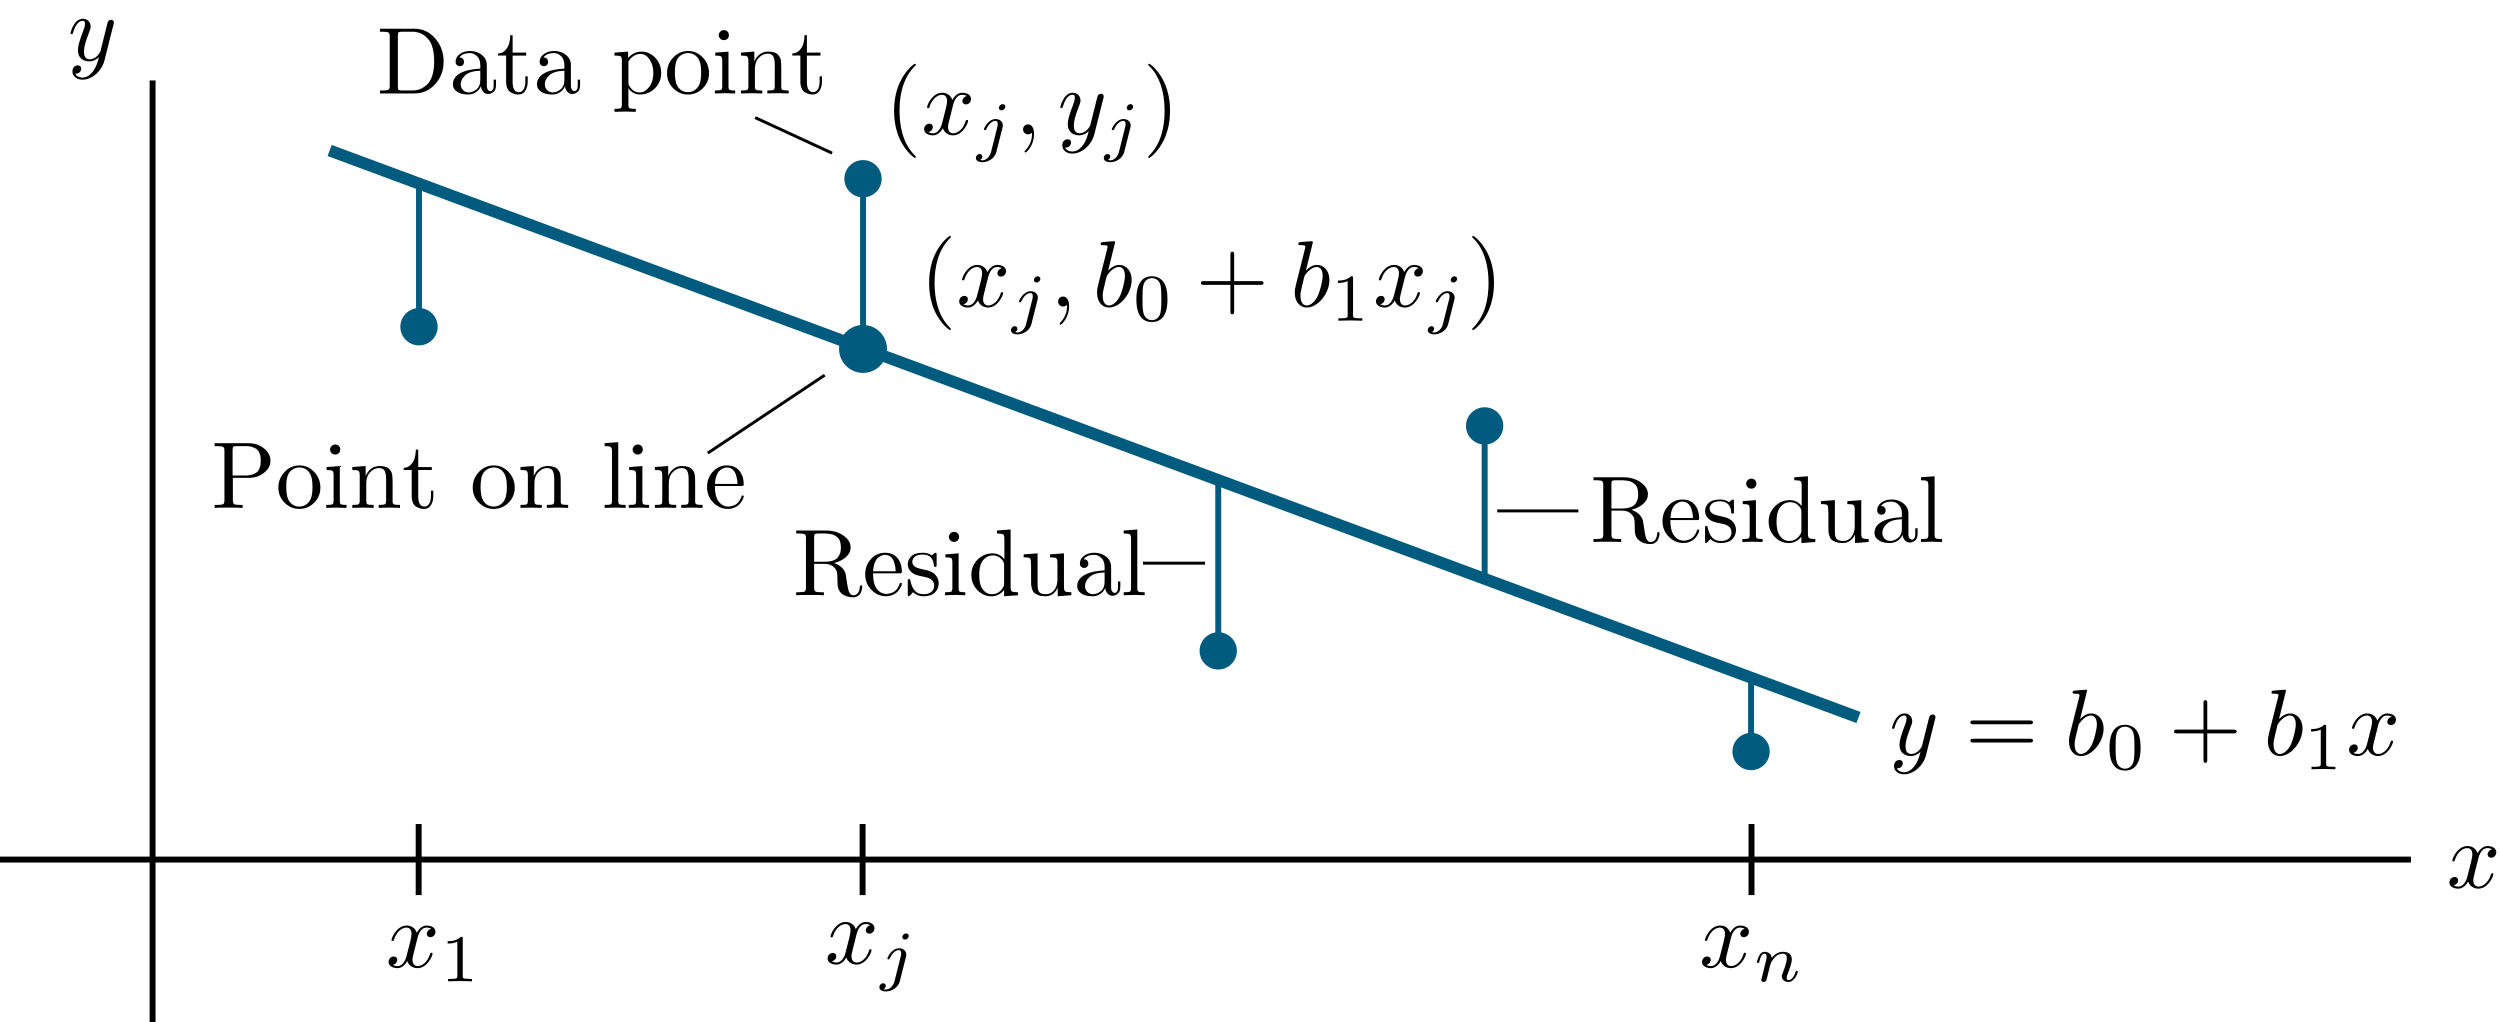 <?xml version="1.0" encoding="utf-8"?>
<!-- Generator: Adobe Illustrator 25.2.0, SVG Export Plug-In . SVG Version: 6.00 Build 0)  -->
<svg version="1.1" id="Layer_1" xmlns="http://www.w3.org/2000/svg" xmlns:xlink="http://www.w3.org/1999/xlink" x="0px" y="0px"
	 viewBox="0 0 211.138 86.336" style="enable-background:new 0 0 211.138 86.336;" xml:space="preserve">
<style type="text/css">
	.st0{clip-path:url(#SVGID_2_);fill:none;stroke:#000000;stroke-width:0.5;stroke-miterlimit:3.864;}
	.st1{fill:none;stroke:#000000;stroke-width:0.5;stroke-miterlimit:3.864;}
	.st2{fill:none;stroke:#005B7F;stroke-miterlimit:3.864;}
	.st3{fill:none;stroke:#000000;stroke-width:0.25;stroke-miterlimit:3.864;}
	.st4{fill:none;stroke:#005B7F;stroke-width:0.5;stroke-miterlimit:3.864;}
	.st5{clip-path:url(#SVGID_4_);fill:#005B7F;}
	.st6{clip-path:url(#SVGID_4_);fill:none;stroke:#005B7F;stroke-width:0.5;stroke-miterlimit:3.864;}
	.st7{clip-path:url(#SVGID_4_);fill:none;stroke:#000000;stroke-width:0.25;stroke-miterlimit:3.864;}
	.st8{opacity:0;fill:none;stroke:#000000;stroke-width:1.000000e-06;stroke-miterlimit:10;}
	.st9{opacity:0;clip-path:url(#SVGID_12_);fill:none;stroke:#000000;stroke-width:9.999999e-07;stroke-miterlimit:10;}
	.st10{clip-path:url(#SVGID_12_);}
	.st11{opacity:0;clip-path:url(#SVGID_14_);fill:none;stroke:#000000;stroke-width:9.999999e-07;stroke-miterlimit:10;}
	.st12{clip-path:url(#SVGID_14_);}
	.st13{opacity:0;clip-path:url(#SVGID_16_);fill:none;stroke:#000000;stroke-width:9.999999e-07;stroke-miterlimit:10;}
	.st14{clip-path:url(#SVGID_16_);}
	.st15{opacity:0;clip-path:url(#SVGID_18_);fill:none;stroke:#000000;stroke-width:9.999999e-07;stroke-miterlimit:10;}
	.st16{clip-path:url(#SVGID_18_);}
	.st17{opacity:0;clip-path:url(#SVGID_20_);fill:none;stroke:#000000;stroke-width:9.999999e-07;stroke-miterlimit:10;}
	.st18{clip-path:url(#SVGID_20_);}
	.st19{opacity:0;clip-path:url(#SVGID_22_);fill:none;stroke:#000000;stroke-width:9.999999e-07;stroke-miterlimit:10;}
	.st20{clip-path:url(#SVGID_22_);}
	.st21{opacity:0;clip-path:url(#SVGID_24_);fill:none;stroke:#000000;stroke-width:9.999999e-07;stroke-miterlimit:10;}
	.st22{clip-path:url(#SVGID_24_);}
	.st23{opacity:0;clip-path:url(#SVGID_26_);fill:none;stroke:#000000;stroke-width:9.999999e-07;stroke-miterlimit:10;}
	.st24{clip-path:url(#SVGID_26_);}
</style>
<g>
	<g>
		<g>
			<defs>
				<rect id="SVGID_1_" y="-2.714" width="208.598" height="89.05"/>
			</defs>
			<clipPath id="SVGID_2_">
				<use xlink:href="#SVGID_1_"  style="overflow:visible;"/>
			</clipPath>
			<line class="st0" x1="12.887" y1="6.795" x2="12.887" y2="86.337"/>
			<line class="st0" x1="0" y1="72.595" x2="203.616" y2="72.595"/>
		</g>
		<line class="st1" x1="35.358" y1="75.595" x2="35.358" y2="69.595"/>
		<line class="st1" x1="72.851" y1="75.595" x2="72.851" y2="69.595"/>
		<line class="st1" x1="147.924" y1="75.595" x2="147.924" y2="69.595"/>
		<line class="st2" x1="27.841" y1="12.71" x2="156.959" y2="60.598"/>
		<line class="st3" x1="59.775" y1="38.266" x2="69.65" y2="31.683"/>
		<line class="st3" x1="63.775" y1="9.933" x2="70.275" y2="12.933"/>
		<line class="st4" x1="35.387" y1="27.595" x2="35.387" y2="15.557"/>
		<g>
			<defs>
				<rect id="SVGID_3_" y="-2.714" width="208.598" height="89.05"/>
			</defs>
			<clipPath id="SVGID_4_">
				<use xlink:href="#SVGID_3_"  style="overflow:visible;"/>
			</clipPath>
			<path class="st5" d="M71.512,29.47c0-0.76,0.616-1.375,1.375-1.375c0.759,0,1.375,0.615,1.375,1.375
				c0,0.759-0.616,1.375-1.375,1.375C72.128,30.845,71.512,30.229,71.512,29.47"/>
			<path class="st5" d="M71.512,29.47h0.65c0.001-0.4,0.325-0.724,0.725-0.725
				c0.4,0.001,0.724,0.325,0.725,0.725c-0.001,0.4-0.325,0.724-0.725,0.725
				c-0.4-0.001-0.724-0.325-0.725-0.725H71.512h-0.65c0.001,1.119,0.906,2.024,2.025,2.025
				c1.119-0.001,2.024-0.906,2.025-2.025c-0.001-1.119-0.907-2.025-2.025-2.025
				c-1.118,0-2.024,0.906-2.025,2.025H71.512z"/>
			<path class="st5" d="M71.512,15.095c0-0.76,0.616-1.375,1.375-1.375c0.759,0,1.375,0.615,1.375,1.375
				c0,0.759-0.616,1.375-1.375,1.375C72.128,16.47,71.512,15.854,71.512,15.095"/>
			<path class="st5" d="M71.512,15.095h0.2c0.001-0.649,0.526-1.174,1.175-1.175
				c0.649,0.001,1.174,0.526,1.175,1.175c-0.001,0.649-0.526,1.174-1.175,1.175
				c-0.649-0.001-1.174-0.526-1.175-1.175H71.512h-0.2c0,0.87,0.705,1.575,1.575,1.575
				s1.575-0.705,1.575-1.575s-0.705-1.575-1.575-1.575s-1.575,0.705-1.575,1.575H71.512z"/>
			<path class="st5" d="M101.512,54.97c0-0.759,0.615-1.375,1.375-1.375c0.759,0,1.375,0.616,1.375,1.375
				c0,0.76-0.616,1.375-1.375,1.375C102.127,56.345,101.512,55.73,101.512,54.97"/>
			<path class="st5" d="M101.512,54.97h0.2c0.001-0.648,0.526-1.174,1.175-1.175
				c0.648,0.001,1.174,0.527,1.175,1.175c-0.001,0.649-0.527,1.174-1.175,1.175
				c-0.649-0.001-1.174-0.526-1.175-1.175H101.512h-0.2c0,0.87,0.705,1.575,1.575,1.575
				c0.869,0,1.575-0.705,1.575-1.575c0-0.869-0.706-1.575-1.575-1.575c-0.87,0-1.575,0.706-1.575,1.575
				H101.512z"/>
			<path class="st5" d="M124.012,35.97c0-0.76,0.616-1.375,1.375-1.375s1.375,0.615,1.375,1.375
				c0,0.759-0.616,1.375-1.375,1.375S124.012,36.729,124.012,35.97"/>
			<path class="st5" d="M124.012,35.97h0.2c0.001-0.649,0.527-1.174,1.175-1.175
				c0.648,0.001,1.174,0.526,1.175,1.175c-0.001,0.648-0.527,1.174-1.175,1.175
				c-0.648-0.001-1.174-0.527-1.175-1.175H124.012h-0.2c0,0.87,0.706,1.575,1.575,1.575
				s1.575-0.705,1.575-1.575c0-0.871-0.706-1.575-1.575-1.575s-1.575,0.704-1.575,1.575H124.012z"/>
			<path class="st5" d="M146.512,63.47c0-0.759,0.616-1.375,1.375-1.375s1.375,0.616,1.375,1.375
				c0,0.76-0.616,1.375-1.375,1.375S146.512,64.23,146.512,63.47"/>
			<path class="st5" d="M146.512,63.47h0.2c0.001-0.648,0.527-1.174,1.175-1.175
				c0.648,0.001,1.174,0.527,1.175,1.175c-0.001,0.649-0.527,1.174-1.175,1.175
				c-0.648-0.001-1.174-0.526-1.175-1.175H146.512h-0.2c0,0.87,0.706,1.575,1.575,1.575
				s1.575-0.705,1.575-1.575c0-0.869-0.706-1.575-1.575-1.575s-1.575,0.706-1.575,1.575H146.512z"/>
			<path class="st5" d="M34.012,27.595c0-0.76,0.616-1.375,1.375-1.375s1.375,0.615,1.375,1.375
				c0,0.759-0.616,1.375-1.375,1.375S34.012,28.354,34.012,27.595"/>
			<path class="st5" d="M34.012,27.595h0.2c0.001-0.649,0.526-1.174,1.175-1.175
				c0.649,0.001,1.174,0.526,1.175,1.175c-0.001,0.649-0.526,1.174-1.175,1.175
				c-0.649-0.001-1.174-0.526-1.175-1.175H34.012h-0.2c0,0.87,0.705,1.575,1.575,1.575
				s1.575-0.705,1.575-1.575s-0.705-1.575-1.575-1.575s-1.575,0.705-1.575,1.575H34.012z"/>
			<line class="st6" x1="72.887" y1="29.47" x2="72.887" y2="15.557"/>
			<line class="st6" x1="102.887" y1="54.72" x2="102.887" y2="40.808"/>
			<line class="st6" x1="125.387" y1="48.97" x2="125.387" y2="35.97"/>
			<line class="st6" x1="147.887" y1="63.72" x2="147.887" y2="57.683"/>
			<line class="st7" x1="133.304" y1="43.149" x2="126.45" y2="43.149"/>
			<line class="st7" x1="96.534" y1="47.562" x2="101.77" y2="47.562"/>
		</g>
		<g>
			<path d="M134.579,45.773v-0.25h0.191c0.289,0,0.467-0.024,0.533-0.072s0.1-0.15,0.1-0.307v-4.211
				c0-0.154-0.034-0.255-0.102-0.303s-0.245-0.072-0.531-0.072h-0.191v-0.25h2.512
				c0.581,0,1.074,0.143,1.479,0.428s0.607,0.623,0.607,1.014c0,0.3-0.131,0.566-0.395,0.801
				s-0.598,0.402-1.004,0.504c0.529,0.183,0.854,0.491,0.977,0.926l0.102,0.641
				c0.021,0.153,0.039,0.27,0.053,0.348s0.033,0.171,0.057,0.277s0.047,0.186,0.072,0.236
				s0.055,0.103,0.092,0.156s0.079,0.089,0.127,0.107s0.105,0.027,0.17,0.027
				c0.123,0,0.236-0.055,0.34-0.164s0.167-0.292,0.188-0.547c0.01-0.086,0.043-0.129,0.098-0.129
				c0.068,0,0.102,0.043,0.102,0.129c0,0.075-0.01,0.157-0.031,0.244s-0.057,0.182-0.107,0.283
				s-0.131,0.187-0.24,0.256s-0.236,0.104-0.379,0.104c-0.416,0-0.752-0.112-1.008-0.336
				c-0.107-0.097-0.184-0.207-0.232-0.332s-0.076-0.237-0.084-0.336s-0.012-0.258-0.012-0.477
				c0-0.31-0.016-0.532-0.049-0.668s-0.118-0.27-0.256-0.402c-0.188-0.183-0.436-0.273-0.746-0.273
				h-0.918v2.021c0,0.153,0.033,0.255,0.1,0.304c0.066,0.05,0.244,0.074,0.533,0.074h0.191v0.25
				c-0.193-0.016-0.582-0.023-1.168-0.023S134.772,45.757,134.579,45.773z M136.091,42.948h0.887
				c0.284,0,0.521-0.034,0.713-0.104s0.333-0.166,0.424-0.291s0.154-0.251,0.188-0.377
				s0.051-0.269,0.051-0.428c0-0.188-0.021-0.352-0.062-0.492s-0.108-0.253-0.199-0.336
				s-0.182-0.151-0.273-0.205s-0.207-0.091-0.348-0.111s-0.259-0.034-0.355-0.039
				s-0.221-0.008-0.375-0.008c-0.26,0-0.418,0.005-0.473,0.016c-0.06,0.005-0.102,0.022-0.125,0.051
				s-0.038,0.06-0.043,0.092s-0.008,0.087-0.008,0.162V42.948z"/>
			<path d="M140.407,44.011c0-0.502,0.162-0.933,0.484-1.289s0.716-0.535,1.18-0.535
				c0.469,0,0.825,0.151,1.068,0.455c0.244,0.303,0.365,0.672,0.365,1.107
				c0,0.084-0.01,0.135-0.031,0.151s-0.077,0.024-0.168,0.024h-2.234
				c0,0.546,0.081,0.946,0.242,1.202c0.224,0.357,0.525,0.536,0.902,0.536
				c0.052,0,0.11-0.005,0.173-0.016c0.063-0.011,0.159-0.038,0.288-0.084s0.249-0.13,0.362-0.253
				c0.113-0.122,0.202-0.28,0.268-0.474c0.015-0.075,0.048-0.112,0.098-0.109
				c0.068,0,0.102,0.031,0.102,0.094c0,0.047-0.025,0.123-0.076,0.229
				c-0.051,0.104-0.125,0.22-0.221,0.345s-0.238,0.233-0.424,0.327s-0.391,0.141-0.615,0.141
				c-0.469,0-0.879-0.178-1.232-0.533S140.407,44.534,140.407,44.011z M141.079,43.749h1.898
				c0-0.111-0.01-0.229-0.029-0.354s-0.057-0.273-0.113-0.446c-0.056-0.172-0.149-0.313-0.279-0.422
				c-0.13-0.109-0.291-0.164-0.484-0.164c-0.086,0-0.175,0.019-0.268,0.055s-0.195,0.099-0.307,0.187
				c-0.112,0.089-0.207,0.232-0.285,0.433S141.089,43.474,141.079,43.749z"/>
			<path d="M144.001,45.667v-1.055c0-0.06,0.001-0.101,0.004-0.121
				c0.003-0.021,0.012-0.039,0.028-0.055c0.017-0.016,0.041-0.023,0.073-0.023
				c0.038,0,0.064,0.008,0.079,0.023c0.015,0.016,0.028,0.054,0.039,0.113
				c0.077,0.369,0.202,0.65,0.375,0.845s0.416,0.292,0.731,0.292c0.299,0,0.525-0.066,0.676-0.199
				s0.227-0.31,0.227-0.528c0-0.391-0.277-0.636-0.832-0.735c-0.32-0.064-0.547-0.119-0.68-0.162
				s-0.258-0.112-0.375-0.209c-0.229-0.188-0.344-0.415-0.344-0.681s0.101-0.497,0.303-0.692
				s0.527-0.293,0.975-0.293c0.299,0,0.551,0.075,0.754,0.227c0.06-0.047,0.105-0.09,0.137-0.129
				c0.076-0.065,0.134-0.098,0.173-0.098c0.047,0,0.075,0.014,0.084,0.041
				c0.008,0.027,0.013,0.079,0.013,0.154v0.805c0,0.06-0.001,0.101-0.004,0.121
				s-0.013,0.038-0.03,0.053s-0.045,0.021-0.083,0.021c-0.067,0-0.103-0.024-0.105-0.074
				c-0.042-0.646-0.354-0.969-0.938-0.969c-0.315,0-0.543,0.061-0.684,0.182s-0.211,0.265-0.211,0.429
				c0,0.091,0.021,0.171,0.064,0.24s0.092,0.124,0.148,0.164c0.056,0.041,0.136,0.08,0.24,0.117
				c0.104,0.038,0.188,0.063,0.252,0.076c0.064,0.014,0.157,0.033,0.279,0.06
				c0.427,0.08,0.73,0.208,0.91,0.383c0.224,0.225,0.336,0.479,0.336,0.763
				c0,0.314-0.107,0.578-0.32,0.791s-0.535,0.319-0.965,0.319c-0.346,0-0.641-0.114-0.883-0.344
				c-0.031,0.031-0.057,0.061-0.08,0.088s-0.039,0.046-0.048,0.057
				c-0.008,0.011-0.014,0.019-0.017,0.025c-0.002,0.006-0.006,0.012-0.012,0.018
				c-0.107,0.104-0.174,0.156-0.2,0.156c-0.043,0-0.069-0.014-0.077-0.041
				C144.005,45.794,144.001,45.742,144.001,45.667z"/>
			<path d="M147.149,45.773v-0.25c0.284,0,0.459-0.018,0.523-0.053s0.098-0.139,0.098-0.311v-2.149
				c0-0.197-0.033-0.319-0.1-0.366s-0.23-0.07-0.49-0.07v-0.25l1.117-0.086v2.93
				c0,0.159,0.029,0.258,0.086,0.297s0.216,0.059,0.477,0.059v0.25
				c-0.544-0.016-0.822-0.023-0.832-0.023C147.956,45.749,147.663,45.757,147.149,45.773z
				 M147.474,40.843c0-0.106,0.042-0.204,0.128-0.291s0.187-0.131,0.305-0.131
				s0.218,0.04,0.302,0.119s0.125,0.181,0.125,0.305s-0.042,0.226-0.125,0.305s-0.184,0.119-0.301,0.119
				c-0.126,0-0.229-0.043-0.311-0.129S147.474,40.955,147.474,40.843z"/>
			<path d="M149.372,44.052c0-0.508,0.177-0.937,0.531-1.288c0.354-0.351,0.771-0.526,1.25-0.526
				c0.406,0,0.742,0.165,1.008,0.496V41.003c0-0.198-0.035-0.321-0.104-0.371
				c-0.07-0.05-0.243-0.074-0.521-0.074v-0.25l1.152-0.086v4.852c0,0.198,0.035,0.322,0.104,0.373
				c0.07,0.051,0.243,0.076,0.521,0.076v0.25l-1.176,0.09v-0.535
				c-0.276,0.354-0.633,0.532-1.07,0.535c-0.459,0-0.855-0.176-1.191-0.528
				C149.54,44.982,149.372,44.555,149.372,44.052z M150.036,44.06c0,0.496,0.077,0.867,0.23,1.113
				c0.213,0.343,0.494,0.514,0.84,0.514c0.396,0,0.711-0.187,0.945-0.56
				c0.06-0.091,0.088-0.19,0.086-0.297v-1.643c0-0.106-0.029-0.205-0.086-0.293
				c-0.219-0.321-0.506-0.481-0.863-0.481c-0.373,0-0.674,0.17-0.906,0.511
				C150.118,43.179,150.036,43.558,150.036,44.06z"/>
			<path d="M153.79,42.573v-0.25l1.176-0.086v2.659c0,0.128,0.005,0.229,0.016,0.303
				c0.01,0.075,0.037,0.155,0.08,0.241c0.043,0.086,0.115,0.148,0.216,0.188
				c0.1,0.039,0.231,0.059,0.393,0.059c0.29,0,0.524-0.118,0.703-0.355
				c0.179-0.237,0.268-0.532,0.268-0.885V43.02c0-0.198-0.035-0.322-0.105-0.372
				s-0.244-0.074-0.52-0.074v-0.25l1.176-0.086v2.837c0,0.197,0.035,0.321,0.104,0.372
				s0.243,0.076,0.521,0.076v0.25l-1.152,0.09v-0.723c-0.224,0.479-0.568,0.72-1.031,0.723
				c-0.234,0-0.432-0.03-0.592-0.09s-0.281-0.127-0.361-0.201s-0.143-0.183-0.186-0.326
				s-0.067-0.259-0.072-0.348s-0.008-0.219-0.008-0.391v-1.199c0-0.362-0.026-0.575-0.079-0.639
				S154.102,42.573,153.79,42.573z"/>
			<path d="M158.31,45.008c0-0.454,0.272-0.801,0.816-1.041c0.326-0.153,0.827-0.251,1.5-0.292
				v-0.292c0-0.33-0.091-0.582-0.274-0.758c-0.182-0.175-0.389-0.263-0.62-0.263
				c-0.395,0-0.687,0.124-0.876,0.371c0.153,0.005,0.257,0.048,0.312,0.127
				c0.056,0.079,0.083,0.159,0.083,0.24c0,0.106-0.032,0.194-0.096,0.264
				c-0.064,0.069-0.15,0.104-0.258,0.104c-0.103,0-0.188-0.033-0.256-0.1s-0.102-0.158-0.102-0.275
				c0-0.261,0.118-0.477,0.353-0.648s0.521-0.258,0.856-0.258c0.452,0,0.829,0.146,1.13,0.44
				c0.094,0.091,0.165,0.194,0.211,0.312c0.047,0.117,0.073,0.214,0.079,0.29
				c0.005,0.077,0.008,0.19,0.008,0.341v1.599c0,0.031,0.005,0.072,0.016,0.125
				c0.01,0.052,0.039,0.11,0.087,0.177s0.112,0.1,0.192,0.1c0.191,0,0.286-0.17,0.283-0.511
				v-0.448h0.199v0.45c0,0.284-0.074,0.481-0.222,0.593c-0.148,0.11-0.291,0.166-0.427,0.166
				c-0.177,0-0.321-0.065-0.433-0.196s-0.175-0.285-0.191-0.463c-0.085,0.204-0.224,0.372-0.417,0.504
				c-0.193,0.132-0.42,0.198-0.684,0.198c-0.191,0-0.376-0.024-0.556-0.072
				c-0.18-0.049-0.344-0.14-0.492-0.274S158.31,45.212,158.31,45.008z M158.974,45
				c0,0.2,0.065,0.364,0.195,0.493s0.287,0.193,0.469,0.193c0.236,0,0.46-0.087,0.671-0.261
				c0.211-0.173,0.317-0.431,0.317-0.772v-0.803c-0.59,0.021-1.013,0.148-1.269,0.384
				S158.974,44.725,158.974,45z"/>
			<path d="M162.239,45.773v-0.25c0.284,0,0.459-0.018,0.523-0.053s0.098-0.139,0.098-0.311V41.003
				c0-0.198-0.035-0.321-0.104-0.371s-0.242-0.074-0.518-0.074v-0.25l1.148-0.086v4.938
				c0,0.172,0.034,0.275,0.102,0.311s0.242,0.053,0.523,0.053v0.25c-0.065,0-0.166-0.003-0.301-0.008
				c-0.135-0.006-0.252-0.01-0.352-0.012c-0.099-0.003-0.177-0.004-0.234-0.004
				C163.063,45.749,162.768,45.757,162.239,45.773z"/>
		</g>
		<g>
			<path d="M67.243,50.269v-0.25h0.191c0.289,0,0.467-0.024,0.533-0.072s0.1-0.15,0.1-0.307v-4.211
				c0-0.154-0.034-0.255-0.102-0.303s-0.245-0.072-0.531-0.072h-0.191v-0.25h2.512
				c0.581,0,1.074,0.143,1.479,0.428s0.607,0.623,0.607,1.014c0,0.3-0.131,0.566-0.395,0.801
				s-0.598,0.402-1.004,0.504c0.529,0.183,0.854,0.491,0.977,0.926l0.102,0.641
				c0.021,0.153,0.039,0.27,0.053,0.348s0.033,0.171,0.057,0.277s0.047,0.186,0.072,0.236
				s0.055,0.103,0.092,0.156s0.079,0.089,0.127,0.107s0.105,0.027,0.17,0.027
				c0.123,0,0.236-0.055,0.34-0.164s0.167-0.292,0.188-0.547c0.01-0.086,0.043-0.129,0.098-0.129
				c0.068,0,0.102,0.043,0.102,0.129c0,0.075-0.01,0.157-0.031,0.244s-0.057,0.182-0.107,0.283
				s-0.131,0.187-0.24,0.256s-0.236,0.104-0.379,0.104c-0.416,0-0.752-0.112-1.008-0.336
				c-0.107-0.097-0.184-0.207-0.232-0.332s-0.076-0.237-0.084-0.336s-0.012-0.258-0.012-0.477
				c0-0.31-0.016-0.532-0.049-0.668s-0.118-0.27-0.256-0.402c-0.188-0.183-0.436-0.273-0.746-0.273
				h-0.918v2.021c0,0.153,0.033,0.255,0.1,0.304c0.066,0.05,0.244,0.074,0.533,0.074h0.191v0.25
				c-0.193-0.016-0.582-0.023-1.168-0.023S67.436,50.253,67.243,50.269z M68.755,47.444h0.887
				c0.284,0,0.521-0.034,0.713-0.104s0.333-0.166,0.424-0.291s0.154-0.251,0.188-0.377
				s0.051-0.269,0.051-0.428c0-0.188-0.021-0.352-0.062-0.492s-0.108-0.253-0.199-0.336
				s-0.182-0.151-0.273-0.205s-0.207-0.091-0.348-0.111s-0.259-0.034-0.355-0.039
				s-0.221-0.008-0.375-0.008c-0.26,0-0.418,0.005-0.473,0.016c-0.06,0.005-0.102,0.022-0.125,0.051
				s-0.038,0.06-0.043,0.092s-0.008,0.087-0.008,0.162V47.444z"/>
			<path d="M73.071,48.507c0-0.502,0.162-0.933,0.484-1.289s0.716-0.535,1.18-0.535
				c0.469,0,0.825,0.151,1.068,0.455c0.244,0.303,0.365,0.672,0.365,1.107
				c0,0.084-0.01,0.135-0.031,0.151s-0.077,0.024-0.168,0.024h-2.234
				c0,0.546,0.081,0.946,0.242,1.202c0.224,0.357,0.525,0.536,0.902,0.536
				c0.052,0,0.11-0.005,0.173-0.016c0.063-0.011,0.159-0.038,0.288-0.084s0.249-0.13,0.362-0.253
				c0.113-0.122,0.202-0.28,0.268-0.474c0.015-0.075,0.048-0.112,0.098-0.109
				c0.068,0,0.102,0.031,0.102,0.094c0,0.047-0.025,0.123-0.076,0.229
				c-0.051,0.104-0.125,0.22-0.221,0.345s-0.238,0.233-0.424,0.327s-0.391,0.141-0.615,0.141
				c-0.469,0-0.879-0.178-1.232-0.533S73.071,49.03,73.071,48.507z M73.743,48.245h1.898
				c0-0.111-0.01-0.229-0.029-0.354s-0.057-0.273-0.113-0.446c-0.056-0.172-0.149-0.313-0.279-0.422
				c-0.13-0.109-0.291-0.164-0.484-0.164c-0.086,0-0.175,0.019-0.268,0.055s-0.195,0.099-0.307,0.187
				c-0.112,0.089-0.207,0.232-0.285,0.433S73.753,47.97,73.743,48.245z"/>
			<path d="M76.665,50.163v-1.055c0-0.06,0.001-0.101,0.004-0.121
				c0.003-0.021,0.012-0.039,0.028-0.055c0.017-0.016,0.041-0.023,0.073-0.023
				c0.038,0,0.064,0.008,0.079,0.023c0.015,0.016,0.028,0.054,0.039,0.113
				c0.077,0.369,0.202,0.65,0.375,0.845s0.416,0.292,0.731,0.292c0.299,0,0.525-0.066,0.676-0.199
				s0.227-0.31,0.227-0.528c0-0.391-0.277-0.636-0.832-0.735c-0.32-0.064-0.547-0.119-0.68-0.162
				s-0.258-0.112-0.375-0.209c-0.229-0.188-0.344-0.415-0.344-0.681s0.101-0.497,0.303-0.692
				s0.527-0.293,0.975-0.293c0.299,0,0.551,0.075,0.754,0.227c0.06-0.047,0.105-0.09,0.137-0.129
				c0.076-0.065,0.134-0.098,0.173-0.098c0.047,0,0.075,0.014,0.084,0.041
				c0.008,0.027,0.013,0.079,0.013,0.154v0.805c0,0.06-0.001,0.101-0.004,0.121
				s-0.013,0.038-0.03,0.053S79.023,47.878,78.985,47.878c-0.067,0-0.103-0.024-0.105-0.074
				c-0.042-0.646-0.354-0.969-0.938-0.969c-0.315,0-0.543,0.061-0.684,0.182s-0.211,0.265-0.211,0.429
				c0,0.091,0.021,0.171,0.064,0.24s0.092,0.124,0.148,0.164c0.056,0.041,0.136,0.08,0.24,0.117
				c0.104,0.038,0.188,0.063,0.252,0.076c0.064,0.014,0.157,0.033,0.279,0.06
				c0.427,0.08,0.73,0.208,0.91,0.383c0.224,0.225,0.336,0.479,0.336,0.763
				c0,0.314-0.107,0.578-0.32,0.791s-0.535,0.319-0.965,0.319c-0.346,0-0.641-0.114-0.883-0.344
				c-0.031,0.031-0.057,0.061-0.08,0.088s-0.039,0.046-0.048,0.057
				c-0.008,0.011-0.014,0.019-0.017,0.025c-0.002,0.006-0.006,0.012-0.012,0.018
				c-0.107,0.104-0.174,0.156-0.2,0.156c-0.043,0-0.069-0.014-0.077-0.041
				C76.669,50.29,76.665,50.238,76.665,50.163z"/>
			<path d="M79.813,50.269v-0.25c0.284,0,0.459-0.018,0.523-0.053s0.098-0.139,0.098-0.311v-2.149
				c0-0.197-0.033-0.319-0.1-0.366s-0.23-0.07-0.49-0.07v-0.25l1.117-0.086v2.93
				c0,0.159,0.029,0.258,0.086,0.297s0.216,0.059,0.477,0.059v0.25
				c-0.544-0.016-0.822-0.023-0.832-0.023C80.62,50.245,80.327,50.253,79.813,50.269z M80.138,45.339
				c0-0.106,0.042-0.204,0.128-0.291s0.187-0.131,0.305-0.131s0.218,0.04,0.302,0.119
				s0.125,0.181,0.125,0.305s-0.042,0.226-0.125,0.305s-0.184,0.119-0.301,0.119
				c-0.126,0-0.229-0.043-0.311-0.129S80.138,45.451,80.138,45.339z"/>
			<path d="M82.036,48.548c0-0.508,0.177-0.937,0.531-1.288c0.354-0.351,0.771-0.526,1.25-0.526
				c0.406,0,0.742,0.165,1.008,0.496v-1.73c0-0.198-0.035-0.321-0.104-0.371
				c-0.07-0.05-0.243-0.074-0.521-0.074v-0.25l1.152-0.086v4.852c0,0.198,0.035,0.322,0.104,0.373
				c0.07,0.051,0.243,0.076,0.521,0.076v0.25l-1.176,0.09v-0.535
				c-0.276,0.354-0.633,0.532-1.07,0.535c-0.459,0-0.855-0.176-1.191-0.528
				C82.204,49.479,82.036,49.051,82.036,48.548z M82.7,48.556c0,0.496,0.077,0.867,0.23,1.113
				c0.213,0.343,0.494,0.514,0.84,0.514c0.396,0,0.711-0.187,0.945-0.56
				c0.06-0.091,0.088-0.19,0.086-0.297v-1.643c0-0.106-0.029-0.205-0.086-0.293
				c-0.219-0.321-0.506-0.481-0.863-0.481c-0.373,0-0.674,0.17-0.906,0.511
				C82.782,47.675,82.7,48.054,82.7,48.556z"/>
			<path d="M86.454,47.069v-0.25l1.176-0.086v2.659c0,0.128,0.005,0.229,0.016,0.303
				c0.01,0.075,0.037,0.155,0.08,0.241c0.043,0.086,0.115,0.148,0.216,0.188
				c0.1,0.039,0.231,0.059,0.393,0.059c0.29,0,0.524-0.118,0.703-0.355
				c0.179-0.237,0.268-0.532,0.268-0.885v-1.427c0-0.198-0.035-0.322-0.105-0.372
				s-0.244-0.074-0.52-0.074v-0.25l1.176-0.086v2.837c0,0.197,0.035,0.321,0.104,0.372
				s0.243,0.076,0.521,0.076v0.25l-1.152,0.09v-0.723c-0.224,0.479-0.568,0.72-1.031,0.723
				c-0.234,0-0.432-0.03-0.592-0.09s-0.281-0.127-0.361-0.201s-0.143-0.183-0.186-0.326
				s-0.067-0.259-0.072-0.348S87.079,49.175,87.079,49.003v-1.199c0-0.362-0.026-0.575-0.079-0.639
				S86.766,47.069,86.454,47.069z"/>
			<path d="M90.974,49.504c0-0.454,0.272-0.801,0.816-1.041c0.326-0.153,0.827-0.251,1.5-0.292v-0.292
				c0-0.33-0.091-0.582-0.274-0.758c-0.182-0.175-0.389-0.263-0.62-0.263
				c-0.395,0-0.687,0.124-0.876,0.371c0.153,0.005,0.257,0.048,0.312,0.127
				c0.056,0.079,0.083,0.159,0.083,0.24c0,0.106-0.032,0.194-0.096,0.264
				c-0.064,0.069-0.15,0.104-0.258,0.104c-0.103,0-0.188-0.033-0.256-0.1s-0.102-0.158-0.102-0.275
				c0-0.261,0.118-0.477,0.353-0.648s0.521-0.258,0.856-0.258c0.452,0,0.829,0.146,1.13,0.44
				c0.094,0.091,0.165,0.194,0.211,0.312c0.047,0.117,0.073,0.214,0.079,0.29
				c0.005,0.077,0.008,0.19,0.008,0.341v1.599c0,0.031,0.005,0.072,0.016,0.125
				c0.01,0.052,0.039,0.11,0.087,0.177s0.112,0.1,0.192,0.1c0.191,0,0.286-0.17,0.283-0.511
				v-0.448h0.199v0.45c0,0.284-0.074,0.481-0.222,0.593c-0.148,0.11-0.291,0.166-0.427,0.166
				c-0.177,0-0.321-0.065-0.433-0.196s-0.175-0.285-0.191-0.463c-0.085,0.204-0.224,0.372-0.417,0.504
				c-0.193,0.132-0.42,0.198-0.684,0.198c-0.191,0-0.376-0.024-0.556-0.072
				c-0.18-0.049-0.344-0.14-0.492-0.274S90.974,49.708,90.974,49.504z M91.638,49.496
				c0,0.2,0.065,0.364,0.195,0.493s0.287,0.193,0.469,0.193c0.236,0,0.46-0.087,0.671-0.261
				c0.211-0.173,0.317-0.431,0.317-0.772v-0.803c-0.59,0.021-1.013,0.148-1.269,0.384
				S91.638,49.221,91.638,49.496z"/>
			<path d="M94.903,50.269v-0.25c0.284,0,0.459-0.018,0.523-0.053s0.098-0.139,0.098-0.311v-4.156
				c0-0.198-0.035-0.321-0.104-0.371s-0.242-0.074-0.518-0.074v-0.25l1.148-0.086v4.938
				c0,0.172,0.034,0.275,0.102,0.311s0.242,0.053,0.523,0.053v0.25c-0.065,0-0.166-0.003-0.301-0.008
				c-0.135-0.006-0.252-0.01-0.352-0.012c-0.099-0.003-0.177-0.004-0.234-0.004
				C95.728,50.245,95.432,50.253,94.903,50.269z"/>
		</g>
		<g>
			<path d="M18.131,42.893v-0.25h0.191c0.289,0,0.467-0.024,0.533-0.072s0.1-0.15,0.1-0.307V38.053
				c0-0.154-0.034-0.255-0.102-0.303s-0.245-0.072-0.531-0.072h-0.191v-0.25h2.824
				c0.539,0,0.988,0.148,1.348,0.445s0.539,0.645,0.539,1.043c0,0.394-0.183,0.732-0.549,1.016
				c-0.366,0.284-0.791,0.426-1.275,0.426H19.666v1.905c0,0.154,0.033,0.256,0.1,0.306
				s0.244,0.074,0.533,0.074h0.191v0.25c-0.188-0.016-0.582-0.023-1.184-0.023
				C18.711,42.869,18.319,42.877,18.131,42.893z M19.643,40.158h1.102c0.24,0,0.447-0.034,0.621-0.102
				s0.301-0.143,0.381-0.225s0.142-0.19,0.188-0.324s0.071-0.238,0.076-0.312s0.008-0.167,0.008-0.279
				c0-0.117-0.002-0.213-0.008-0.287s-0.031-0.179-0.076-0.312s-0.108-0.242-0.188-0.324
				s-0.206-0.155-0.379-0.219s-0.381-0.096-0.623-0.096h-0.711c-0.182,0-0.293,0.019-0.332,0.055
				s-0.059,0.125-0.059,0.266V40.158z"/>
			<path d="M24.04,42.462c-0.353-0.347-0.529-0.774-0.529-1.282s0.172-0.946,0.518-1.317
				c0.345-0.37,0.765-0.556,1.26-0.556c0.484,0,0.9,0.185,1.248,0.553s0.521,0.81,0.521,1.322
				c0,0.503-0.175,0.929-0.525,1.277s-0.768,0.523-1.252,0.523
				C24.806,42.982,24.393,42.809,24.04,42.462z M24.174,41.115c0,0.52,0.068,0.896,0.203,1.132
				c0.208,0.357,0.512,0.536,0.91,0.536c0.198,0,0.379-0.054,0.545-0.16
				c0.166-0.107,0.293-0.251,0.385-0.431c0.117-0.235,0.176-0.595,0.176-1.077
				c0-0.515-0.07-0.885-0.211-1.112c-0.208-0.347-0.509-0.521-0.902-0.521
				c-0.172,0-0.342,0.045-0.51,0.135c-0.168,0.091-0.303,0.225-0.404,0.401
				C24.238,40.254,24.174,40.619,24.174,41.115z"/>
			<path d="M27.553,42.893v-0.25c0.284,0,0.459-0.018,0.523-0.053s0.098-0.139,0.098-0.311v-2.149
				c0-0.197-0.033-0.319-0.1-0.366s-0.23-0.07-0.49-0.07v-0.25l1.117-0.086v2.93
				c0,0.159,0.029,0.258,0.086,0.297s0.216,0.059,0.477,0.059v0.25
				c-0.544-0.016-0.822-0.023-0.832-0.023C28.359,42.869,28.066,42.877,27.553,42.893z M27.877,37.963
				c0-0.106,0.042-0.204,0.128-0.291s0.187-0.131,0.305-0.131s0.218,0.04,0.302,0.119
				s0.125,0.181,0.125,0.305s-0.042,0.226-0.125,0.305s-0.184,0.119-0.301,0.119
				c-0.126,0-0.229-0.043-0.311-0.129S27.877,38.075,27.877,37.963z"/>
			<path d="M29.756,42.893v-0.25c0.286,0,0.461-0.018,0.527-0.053c0.065-0.035,0.098-0.139,0.098-0.311
				v-2.142c0-0.197-0.035-0.32-0.104-0.37c-0.07-0.05-0.243-0.074-0.521-0.074v-0.25l1.125-0.086
				l-0,0.839c0.25-0.56,0.646-0.839,1.186-0.839c0.402,0,0.682,0.099,0.841,0.297
				c0.118,0.133,0.188,0.272,0.213,0.421s0.037,0.415,0.037,0.8v1.525
				c0.005,0.112,0.051,0.181,0.137,0.205s0.249,0.037,0.488,0.037v0.25
				c-0.544-0.016-0.844-0.023-0.898-0.023c-0.042,0-0.342,0.008-0.902,0.023v-0.25
				c0.284,0,0.459-0.018,0.525-0.053s0.1-0.139,0.1-0.311v-1.86
				c0-0.271-0.042-0.485-0.125-0.646s-0.24-0.24-0.47-0.24c-0.277,0-0.526,0.116-0.748,0.348
				c-0.222,0.231-0.333,0.542-0.333,0.932v1.467c0,0.172,0.033,0.275,0.1,0.311
				s0.242,0.053,0.525,0.053v0.25c-0.545-0.016-0.844-0.023-0.896-0.023
				C30.619,42.869,30.317,42.877,29.756,42.893z"/>
			<path d="M34.092,39.693v-0.176c0.245-0.011,0.449-0.103,0.611-0.275s0.272-0.366,0.328-0.58
				s0.086-0.444,0.092-0.691h0.199v1.473h1.145v0.25h-1.145v2.226c0,0.576,0.18,0.864,0.539,0.864
				c0.154,0,0.281-0.079,0.383-0.236c0.102-0.158,0.152-0.378,0.152-0.659v-0.442h0.199v0.457
				c0,0.288-0.066,0.541-0.199,0.756c-0.133,0.217-0.331,0.324-0.594,0.324
				c-0.096,0-0.192-0.013-0.287-0.037s-0.205-0.069-0.328-0.133s-0.224-0.175-0.301-0.332
				s-0.115-0.351-0.115-0.58v-2.207H34.092z"/>
			<path d="M40.454,42.462c-0.353-0.347-0.529-0.774-0.529-1.282s0.172-0.946,0.518-1.317
				c0.345-0.37,0.765-0.556,1.26-0.556c0.484,0,0.9,0.185,1.248,0.553s0.521,0.81,0.521,1.322
				c0,0.503-0.175,0.929-0.525,1.277s-0.768,0.523-1.252,0.523
				C41.22,42.982,40.807,42.809,40.454,42.462z M40.588,41.115c0,0.52,0.068,0.896,0.203,1.132
				c0.208,0.357,0.512,0.536,0.91,0.536c0.198,0,0.379-0.054,0.545-0.16
				c0.166-0.107,0.293-0.251,0.385-0.431c0.117-0.235,0.176-0.595,0.176-1.077
				c0-0.515-0.07-0.885-0.211-1.112c-0.208-0.347-0.509-0.521-0.902-0.521
				c-0.172,0-0.342,0.045-0.51,0.135c-0.168,0.091-0.303,0.225-0.404,0.401
				C40.652,40.254,40.588,40.619,40.588,41.115z"/>
			<path d="M43.956,42.893v-0.25c0.286,0,0.461-0.018,0.527-0.053c0.065-0.035,0.098-0.139,0.098-0.311
				v-2.142c0-0.197-0.035-0.32-0.104-0.37c-0.07-0.05-0.243-0.074-0.521-0.074v-0.25l1.125-0.086
				l-0,0.839c0.25-0.56,0.646-0.839,1.186-0.839c0.402,0,0.682,0.099,0.841,0.297
				c0.118,0.133,0.188,0.272,0.213,0.421s0.037,0.415,0.037,0.8v1.525
				c0.005,0.112,0.051,0.181,0.137,0.205s0.249,0.037,0.488,0.037v0.25
				c-0.544-0.016-0.844-0.023-0.898-0.023c-0.042,0-0.342,0.008-0.902,0.023v-0.25
				c0.284,0,0.459-0.018,0.525-0.053s0.1-0.139,0.1-0.311v-1.86
				c0-0.271-0.042-0.485-0.125-0.646s-0.24-0.24-0.47-0.24c-0.277,0-0.526,0.116-0.748,0.348
				c-0.222,0.231-0.333,0.542-0.333,0.932v1.467c0,0.172,0.033,0.275,0.1,0.311
				s0.242,0.053,0.525,0.053v0.25c-0.545-0.016-0.844-0.023-0.896-0.023
				C44.818,42.869,44.517,42.877,43.956,42.893z"/>
			<path d="M51.065,42.893v-0.25c0.284,0,0.459-0.018,0.523-0.053s0.098-0.139,0.098-0.311v-4.156
				c0-0.198-0.035-0.321-0.104-0.371s-0.242-0.074-0.518-0.074v-0.25l1.148-0.086v4.938
				c0,0.172,0.034,0.275,0.102,0.311s0.242,0.053,0.523,0.053v0.25c-0.065,0-0.166-0.003-0.301-0.008
				c-0.135-0.006-0.252-0.01-0.352-0.012c-0.099-0.003-0.177-0.004-0.234-0.004
				C51.889,42.869,51.594,42.877,51.065,42.893z"/>
			<path d="M53.104,42.893v-0.25c0.284,0,0.459-0.018,0.523-0.053s0.098-0.139,0.098-0.311v-2.149
				c0-0.197-0.033-0.319-0.1-0.366s-0.23-0.07-0.49-0.07v-0.25l1.117-0.086v2.93
				c0,0.159,0.029,0.258,0.086,0.297s0.216,0.059,0.477,0.059v0.25
				c-0.544-0.016-0.822-0.023-0.832-0.023C53.91,42.869,53.617,42.877,53.104,42.893z M53.428,37.963
				c0-0.106,0.042-0.204,0.128-0.291s0.187-0.131,0.305-0.131s0.218,0.04,0.302,0.119
				s0.125,0.181,0.125,0.305s-0.042,0.226-0.125,0.305s-0.184,0.119-0.301,0.119
				c-0.126,0-0.229-0.043-0.311-0.129S53.428,38.075,53.428,37.963z"/>
			<path d="M55.307,42.893v-0.25c0.286,0,0.461-0.018,0.527-0.053c0.065-0.035,0.098-0.139,0.098-0.311
				v-2.142c0-0.197-0.035-0.32-0.104-0.37c-0.07-0.05-0.243-0.074-0.521-0.074v-0.25l1.125-0.086
				l-0,0.839c0.25-0.56,0.646-0.839,1.186-0.839c0.402,0,0.682,0.099,0.841,0.297
				c0.118,0.133,0.188,0.272,0.213,0.421s0.037,0.415,0.037,0.8v1.525
				c0.005,0.112,0.051,0.181,0.137,0.205s0.249,0.037,0.488,0.037v0.25
				c-0.544-0.016-0.844-0.023-0.898-0.023c-0.042,0-0.342,0.008-0.902,0.023v-0.25
				c0.284,0,0.459-0.018,0.525-0.053s0.1-0.139,0.1-0.311v-1.86
				c0-0.271-0.042-0.485-0.125-0.646s-0.24-0.24-0.47-0.24c-0.277,0-0.526,0.116-0.748,0.348
				c-0.222,0.231-0.333,0.542-0.333,0.932v1.467c0,0.172,0.033,0.275,0.1,0.311
				s0.242,0.053,0.525,0.053v0.25c-0.545-0.016-0.844-0.023-0.896-0.023
				C56.169,42.869,55.868,42.877,55.307,42.893z"/>
			<path d="M59.713,41.131c0-0.502,0.162-0.933,0.484-1.289s0.716-0.535,1.18-0.535
				c0.469,0,0.825,0.151,1.068,0.455c0.244,0.303,0.365,0.672,0.365,1.107
				c0,0.084-0.01,0.135-0.031,0.151s-0.077,0.024-0.168,0.024h-2.234
				c0,0.546,0.081,0.946,0.242,1.202c0.224,0.357,0.525,0.536,0.902,0.536
				c0.052,0,0.11-0.005,0.173-0.016c0.063-0.011,0.159-0.038,0.288-0.084s0.249-0.13,0.362-0.253
				c0.113-0.122,0.202-0.28,0.268-0.474c0.015-0.075,0.048-0.112,0.098-0.109
				c0.068,0,0.102,0.031,0.102,0.094c0,0.047-0.025,0.123-0.076,0.229
				c-0.051,0.104-0.125,0.22-0.221,0.345s-0.238,0.233-0.424,0.327s-0.391,0.141-0.615,0.141
				c-0.469,0-0.879-0.178-1.232-0.533S59.713,41.654,59.713,41.131z M60.385,40.869h1.898
				c0-0.111-0.01-0.229-0.029-0.354s-0.057-0.273-0.113-0.446c-0.056-0.172-0.149-0.313-0.279-0.422
				c-0.13-0.109-0.291-0.164-0.484-0.164c-0.086,0-0.175,0.019-0.268,0.055s-0.195,0.099-0.307,0.187
				c-0.112,0.089-0.207,0.232-0.285,0.433S60.396,40.594,60.385,40.869z"/>
		</g>
		<g>
			<path d="M32.091,7.893v-0.25h0.191c0.289,0,0.467-0.024,0.533-0.072s0.1-0.15,0.1-0.307V3.053
				c0-0.154-0.034-0.255-0.102-0.303S32.569,2.678,32.283,2.678h-0.191v-0.25h2.926
				c0.682,0,1.261,0.271,1.736,0.815s0.713,1.197,0.713,1.96c0,0.748-0.239,1.383-0.717,1.905
				s-1.055,0.784-1.732,0.784H32.091z M33.603,7.322c0,0.139,0.02,0.226,0.059,0.264
				s0.15,0.057,0.332,0.057h0.809c0.352,0,0.646-0.072,0.883-0.217s0.416-0.3,0.539-0.466
				c0.294-0.401,0.441-0.986,0.441-1.757c0-0.81-0.138-1.404-0.414-1.784
				c-0.357-0.494-0.842-0.741-1.457-0.741h-0.801c-0.182,0-0.293,0.019-0.332,0.055
				s-0.059,0.125-0.059,0.266V7.322z"/>
			<path d="M38.248,7.128c0-0.454,0.272-0.801,0.816-1.041c0.326-0.153,0.827-0.251,1.5-0.292V5.503
				c0-0.33-0.091-0.582-0.274-0.758c-0.182-0.175-0.389-0.263-0.62-0.263
				c-0.395,0-0.687,0.124-0.876,0.371c0.153,0.005,0.257,0.048,0.312,0.127
				c0.056,0.079,0.083,0.159,0.083,0.24c0,0.106-0.032,0.194-0.096,0.264
				c-0.064,0.069-0.15,0.104-0.258,0.104c-0.103,0-0.188-0.033-0.256-0.1s-0.102-0.158-0.102-0.275
				c0-0.261,0.118-0.477,0.353-0.648s0.521-0.258,0.856-0.258c0.452,0,0.829,0.146,1.13,0.44
				c0.094,0.091,0.165,0.194,0.211,0.312c0.047,0.117,0.073,0.214,0.079,0.29
				c0.005,0.077,0.008,0.19,0.008,0.341v1.599c0,0.031,0.005,0.072,0.016,0.125
				c0.01,0.052,0.039,0.11,0.087,0.177s0.112,0.1,0.192,0.1c0.191,0,0.286-0.17,0.283-0.511
				V6.731h0.199v0.45c0,0.284-0.074,0.481-0.222,0.593c-0.148,0.11-0.291,0.166-0.427,0.166
				c-0.177,0-0.321-0.065-0.433-0.196s-0.175-0.285-0.191-0.463c-0.085,0.204-0.224,0.372-0.417,0.504
				c-0.193,0.132-0.42,0.198-0.684,0.198c-0.191,0-0.376-0.024-0.556-0.072
				c-0.18-0.049-0.344-0.14-0.492-0.274S38.248,7.332,38.248,7.128z M38.912,7.12
				c0,0.2,0.065,0.364,0.195,0.493s0.287,0.193,0.469,0.193c0.236,0,0.46-0.087,0.671-0.261
				c0.211-0.173,0.317-0.431,0.317-0.772V5.971c-0.59,0.021-1.013,0.148-1.269,0.384
				S38.912,6.845,38.912,7.12z"/>
			<path d="M42.064,4.693V4.518c0.245-0.011,0.449-0.103,0.611-0.275s0.272-0.366,0.328-0.58
				s0.086-0.444,0.092-0.691h0.199v1.473h1.145v0.25h-1.145v2.226c0,0.576,0.18,0.864,0.539,0.864
				c0.154,0,0.281-0.079,0.383-0.236c0.102-0.158,0.152-0.378,0.152-0.659V6.445h0.199v0.457
				c0,0.288-0.066,0.541-0.199,0.756c-0.133,0.217-0.331,0.324-0.594,0.324
				c-0.096,0-0.192-0.013-0.287-0.037s-0.205-0.069-0.328-0.133s-0.224-0.175-0.301-0.332
				s-0.115-0.351-0.115-0.58V4.693H42.064z"/>
			<path d="M45.349,7.128c0-0.454,0.272-0.801,0.816-1.041c0.326-0.153,0.827-0.251,1.5-0.292V5.503
				c0-0.33-0.091-0.582-0.274-0.758c-0.182-0.175-0.389-0.263-0.62-0.263
				c-0.395,0-0.687,0.124-0.876,0.371c0.153,0.005,0.257,0.048,0.312,0.127
				c0.056,0.079,0.083,0.159,0.083,0.24c0,0.106-0.032,0.194-0.096,0.264
				c-0.064,0.069-0.15,0.104-0.258,0.104c-0.103,0-0.188-0.033-0.256-0.1s-0.102-0.158-0.102-0.275
				c0-0.261,0.118-0.477,0.353-0.648s0.521-0.258,0.856-0.258c0.452,0,0.829,0.146,1.13,0.44
				c0.094,0.091,0.165,0.194,0.211,0.312c0.047,0.117,0.073,0.214,0.079,0.29
				c0.005,0.077,0.008,0.19,0.008,0.341v1.599c0,0.031,0.005,0.072,0.016,0.125
				c0.01,0.052,0.039,0.11,0.087,0.177s0.112,0.1,0.192,0.1c0.191,0,0.286-0.17,0.283-0.511
				V6.731h0.199v0.45c0,0.284-0.074,0.481-0.222,0.593c-0.148,0.11-0.291,0.166-0.427,0.166
				c-0.177,0-0.321-0.065-0.433-0.196s-0.175-0.285-0.191-0.463c-0.085,0.204-0.224,0.372-0.417,0.504
				c-0.193,0.132-0.42,0.198-0.684,0.198c-0.191,0-0.376-0.024-0.556-0.072
				c-0.18-0.049-0.344-0.14-0.492-0.274S45.349,7.332,45.349,7.128z M46.013,7.12
				c0,0.2,0.065,0.364,0.195,0.493s0.287,0.193,0.469,0.193c0.236,0,0.46-0.087,0.671-0.261
				c0.211-0.173,0.317-0.431,0.317-0.772V5.971c-0.59,0.021-1.013,0.148-1.269,0.384
				S46.013,6.845,46.013,7.12z"/>
			<path d="M51.896,9.193c0.284,0,0.459-0.018,0.525-0.053S52.521,9.003,52.521,8.834V5.092
				c0-0.178-0.033-0.288-0.1-0.332s-0.242-0.066-0.525-0.066v-0.25l1.152-0.086v0.527
				c0.32-0.352,0.694-0.527,1.121-0.527c0.453,0,0.845,0.176,1.176,0.528
				c0.331,0.352,0.496,0.779,0.496,1.282c0,0.507-0.176,0.937-0.527,1.288
				c-0.352,0.351-0.771,0.526-1.258,0.526c-0.266,0-0.488-0.068-0.666-0.204s-0.285-0.254-0.318-0.354
				v0.073V8.836c0,0.171,0.034,0.273,0.102,0.307c0.068,0.034,0.242,0.051,0.523,0.051v0.25
				c-0.56-0.016-0.861-0.023-0.902-0.023c-0.052,0-0.352,0.008-0.898,0.023V9.193z M53.072,6.985
				c0,0.081,0.006,0.136,0.018,0.164c0.012,0.029,0.043,0.086,0.096,0.172
				c0.211,0.323,0.488,0.485,0.832,0.485c0.002,0,0.005,0,0.008,0c0.305,0,0.573-0.156,0.805-0.468
				s0.348-0.702,0.348-1.171c0-0.448-0.105-0.829-0.316-1.142c-0.211-0.313-0.462-0.47-0.754-0.47
				c-0.208,0-0.404,0.056-0.586,0.168s-0.332,0.27-0.449,0.474V6.985z"/>
			<path d="M56.863,7.462c-0.353-0.347-0.529-0.774-0.529-1.282s0.172-0.946,0.518-1.317
				c0.345-0.37,0.765-0.556,1.26-0.556c0.484,0,0.9,0.185,1.248,0.553s0.521,0.81,0.521,1.322
				c0,0.503-0.175,0.929-0.525,1.277s-0.768,0.523-1.252,0.523
				C57.629,7.982,57.216,7.809,56.863,7.462z M56.998,6.115c0,0.52,0.068,0.896,0.203,1.132
				c0.208,0.357,0.512,0.536,0.91,0.536c0.198,0,0.379-0.054,0.545-0.16
				c0.166-0.107,0.293-0.251,0.385-0.431c0.117-0.235,0.176-0.595,0.176-1.077
				c0-0.515-0.07-0.885-0.211-1.112c-0.208-0.347-0.509-0.521-0.902-0.521
				c-0.172,0-0.342,0.045-0.51,0.135c-0.168,0.091-0.303,0.225-0.404,0.401
				C57.062,5.254,56.998,5.619,56.998,6.115z"/>
			<path d="M60.376,7.893v-0.25c0.284,0,0.459-0.018,0.523-0.053s0.098-0.139,0.098-0.311V5.13
				c0-0.197-0.033-0.319-0.1-0.366s-0.23-0.07-0.49-0.07v-0.25l1.117-0.086v2.93
				c0,0.159,0.029,0.258,0.086,0.297s0.216,0.059,0.477,0.059v0.25
				c-0.544-0.016-0.822-0.023-0.832-0.023C61.183,7.869,60.89,7.877,60.376,7.893z M60.701,2.963
				c0-0.106,0.042-0.204,0.128-0.291s0.187-0.131,0.305-0.131s0.218,0.04,0.302,0.119
				s0.125,0.181,0.125,0.305s-0.042,0.226-0.125,0.305s-0.184,0.119-0.301,0.119
				c-0.126,0-0.229-0.043-0.311-0.129S60.701,3.075,60.701,2.963z"/>
			<path d="M62.58,7.893v-0.25c0.286,0,0.461-0.018,0.527-0.053c0.065-0.035,0.098-0.139,0.098-0.311
				v-2.142c0-0.197-0.035-0.32-0.104-0.37c-0.07-0.05-0.243-0.074-0.521-0.074v-0.25l1.125-0.086
				l-0,0.839c0.25-0.56,0.646-0.839,1.186-0.839c0.402,0,0.682,0.099,0.841,0.297
				c0.118,0.133,0.188,0.272,0.213,0.421s0.037,0.415,0.037,0.8v1.525
				c0.005,0.112,0.051,0.181,0.137,0.205s0.249,0.037,0.488,0.037v0.25
				c-0.544-0.016-0.844-0.023-0.898-0.023c-0.042,0-0.342,0.008-0.902,0.023v-0.25
				c0.284,0,0.459-0.018,0.525-0.053s0.1-0.139,0.1-0.311V5.419c0-0.271-0.042-0.485-0.125-0.646
				s-0.24-0.24-0.47-0.24c-0.277,0-0.526,0.116-0.748,0.348
				c-0.222,0.231-0.333,0.542-0.333,0.932v1.467c0,0.172,0.033,0.275,0.1,0.311
				s0.242,0.053,0.525,0.053v0.25c-0.545-0.016-0.844-0.023-0.896-0.023
				C63.442,7.869,63.141,7.877,62.58,7.893z"/>
			<path d="M66.916,4.693V4.518c0.245-0.011,0.449-0.103,0.611-0.275s0.272-0.366,0.328-0.58
				s0.086-0.444,0.092-0.691H68.146v1.473h1.145v0.25H68.146v2.226c0,0.576,0.18,0.864,0.539,0.864
				c0.154,0,0.281-0.079,0.383-0.236c0.102-0.158,0.152-0.378,0.152-0.659V6.445h0.199v0.457
				c0,0.288-0.066,0.541-0.199,0.756c-0.133,0.217-0.331,0.324-0.594,0.324
				c-0.096,0-0.192-0.013-0.287-0.037s-0.205-0.069-0.328-0.133s-0.224-0.175-0.301-0.332
				s-0.115-0.351-0.115-0.58V4.693H66.916z"/>
		</g>
		<g>
			<defs>
				<rect id="SVGID_5_" y="-2.714" width="208.598" height="89.05"/>
			</defs>
			<clipPath id="SVGID_6_">
				<use xlink:href="#SVGID_5_"  style="overflow:visible;"/>
			</clipPath>
		</g>
		<g>
			<defs>
				<rect id="SVGID_7_" y="-2.714" width="208.598" height="89.05"/>
			</defs>
			<clipPath id="SVGID_8_">
				<use xlink:href="#SVGID_7_"  style="overflow:visible;"/>
			</clipPath>
		</g>
		<g>
			<defs>
				<rect id="SVGID_9_" y="-2.714" width="208.598" height="89.05"/>
			</defs>
			<clipPath id="SVGID_10_">
				<use xlink:href="#SVGID_9_"  style="overflow:visible;"/>
			</clipPath>
		</g>
		<polygon class="st8" points="105.276,-1.765 105.276,-1.765 105.276,-1.765 105.276,-1.765 105.276,-1.765 
			105.276,-1.765 105.276,-1.765 105.276,-1.765 105.276,-1.765 105.276,-1.765 105.276,-1.765 
			105.276,-1.765 105.276,-1.765 105.276,-1.765 105.276,-1.765 105.276,-1.765 105.276,-1.765 
			105.276,-1.765 105.276,-1.765 105.276,-1.765 105.276,-1.765 105.276,-1.765 105.276,-1.765 
			105.276,-1.765 105.276,-1.765 105.276,-1.765 105.276,-1.765 105.276,-1.765 105.276,-1.765 
			105.276,-1.765 105.276,-1.765 105.276,-1.765 105.276,-1.765 105.276,-1.765 105.276,-1.765 
			105.276,-1.765 105.276,-1.765 105.276,-1.765 105.276,-1.765 105.276,-1.765 105.276,-1.765 
			105.276,-1.765 105.276,-1.765 105.276,-1.765 105.276,-1.765 105.276,-1.765 105.276,-1.765 
			105.276,-1.765 105.276,-1.765 105.276,-1.765 105.276,-1.765 105.276,-1.765 105.276,-1.765 
			105.276,-1.765 105.276,-1.765 105.276,-1.765 105.276,-1.765 105.276,-1.765 105.276,-1.765 
			105.276,-1.765 105.276,-1.765 105.276,-1.765 105.276,-1.765 105.276,-1.765 105.276,-1.765 
			105.276,-1.765 105.276,-1.765 105.276,-1.765 105.276,-1.765 105.276,-1.765 105.276,-1.765 
			105.276,-1.765 105.276,-1.765 105.276,-1.765 105.276,-1.765 105.276,-1.765 105.276,-1.765 
			105.276,-1.765 105.276,-1.765 105.276,-1.765 105.276,-1.765 105.276,-1.765 105.276,-1.765 
			105.276,-1.765 105.276,-1.765 105.276,-1.765 105.276,-1.765 105.276,-1.765 105.276,-1.765 		"/>
		<g>
			<defs>
				<rect id="SVGID_11_" x="75.02" y="4.944" width="24" height="9"/>
			</defs>
			<clipPath id="SVGID_12_">
				<use xlink:href="#SVGID_11_"  style="overflow:visible;"/>
			</clipPath>
			<path class="st9" d="M87.02,9.444L87.02,9.444z"/>
			<path class="st10" d="M77.35,13.252c0-0.025,0-0.041-0.134-0.175c-0.994-1.002-1.247-2.503-1.247-3.72
				c0-1.381,0.302-2.764,1.278-3.758c0.103-0.095,0.103-0.111,0.103-0.136
				c0-0.055-0.031-0.08-0.078-0.08c-0.08,0-0.795,0.541-1.264,1.55c-0.405,0.875-0.5,1.756-0.5,2.423
				c0,0.62,0.086,1.583,0.523,2.48c0.477,0.978,1.161,1.495,1.241,1.495
				C77.318,13.332,77.35,13.307,77.35,13.252"/>
			<path class="st10" d="M80.475,8.944c0.047-0.206,0.23-0.938,0.786-0.938c0.041,0,0.231,0,0.398,0.103
				c-0.223,0.039-0.383,0.239-0.383,0.43c0,0.127,0.087,0.278,0.303,0.278
				c0.175,0,0.428-0.144,0.428-0.461c0-0.414-0.469-0.525-0.739-0.525c-0.461,0-0.739,0.422-0.834,0.605
				c-0.198-0.525-0.627-0.605-0.858-0.605c-0.827,0-1.28,1.025-1.28,1.223
				c0,0.08,0.08,0.08,0.095,0.08c0.064,0,0.087-0.016,0.103-0.087
				c0.27-0.842,0.795-1.041,1.066-1.041c0.15,0,0.428,0.072,0.428,0.533
				c0,0.245-0.134,0.778-0.428,1.891c-0.128,0.492-0.406,0.827-0.755,0.827
				c-0.048,0-0.231,0-0.398-0.103c0.2-0.039,0.373-0.206,0.373-0.43c0-0.214-0.173-0.278-0.294-0.278
				c-0.237,0-0.438,0.208-0.438,0.461c0,0.366,0.398,0.525,0.748,0.525c0.523,0,0.809-0.556,0.834-0.605
				c0.095,0.295,0.381,0.605,0.858,0.605c0.819,0,1.272-1.025,1.272-1.223
				c0-0.08-0.072-0.08-0.095-0.08c-0.072,0-0.087,0.031-0.103,0.087
				c-0.263,0.85-0.803,1.041-1.058,1.041c-0.309,0-0.438-0.255-0.438-0.525c0-0.175,0.048-0.348,0.136-0.698
				L80.475,8.944"/>
			<path class="st10" d="M83.703,12.821c-0.095,0.391-0.395,0.719-0.728,0.719
				c-0.073,0-0.142-0.011-0.205-0.034c0.147-0.067,0.192-0.203,0.192-0.287
				c0-0.136-0.106-0.209-0.22-0.209c-0.175,0-0.322,0.152-0.322,0.333
				c0,0.216,0.22,0.356,0.559,0.356c0.339,0,1.002-0.203,1.177-0.894l0.509-2.023
				c0.017-0.062,0.028-0.113,0.028-0.198c0-0.311-0.266-0.531-0.605-0.531
				c-0.628,0-0.991,0.786-0.991,0.866c0,0.073,0.08,0.073,0.097,0.073
				c0.067,0,0.073-0.017,0.113-0.102c0.142-0.328,0.436-0.68,0.764-0.68
				c0.141,0,0.192,0.097,0.192,0.278c0,0.062-0.011,0.141-0.017,0.169L83.703,12.821 M84.903,9.01
				c0-0.095-0.073-0.214-0.227-0.214c-0.164,0-0.317,0.158-0.317,0.311
				c0,0.091,0.069,0.214,0.227,0.214C84.739,9.321,84.903,9.174,84.903,9.01z"/>
			<path class="st10" d="M87.333,11.337c0-0.525-0.198-0.834-0.508-0.834c-0.263,0-0.422,0.198-0.422,0.42
				c0,0.216,0.159,0.422,0.422,0.422c0.095,0,0.198-0.031,0.278-0.103
				c0.024-0.016,0.031-0.023,0.039-0.023c0.008,0,0.017,0.008,0.017,0.119c0,0.588-0.278,1.064-0.541,1.327
				c-0.087,0.087-0.087,0.103-0.087,0.128c0,0.055,0.039,0.087,0.08,0.087
				C86.698,12.879,87.333,12.266,87.333,11.337"/>
			<path class="st10" d="M93.183,8.316c0.031-0.111,0.031-0.127,0.031-0.183c0-0.142-0.111-0.214-0.23-0.214
				c-0.08,0-0.208,0.047-0.278,0.167c-0.017,0.039-0.08,0.286-0.113,0.428
				c-0.055,0.208-0.111,0.422-0.158,0.636l-0.358,1.431c-0.031,0.119-0.373,0.675-0.898,0.675
				c-0.405,0-0.492-0.35-0.492-0.644c0-0.366,0.134-0.858,0.405-1.558c0.128-0.325,0.159-0.412,0.159-0.572
				c0-0.358-0.255-0.652-0.652-0.652c-0.755,0-1.05,1.152-1.05,1.223c0,0.08,0.08,0.08,0.097,0.08
				c0.078,0,0.086-0.016,0.127-0.142c0.214-0.748,0.533-0.986,0.803-0.986c0.062,0,0.198,0,0.198,0.255
				c0,0.198-0.08,0.405-0.136,0.556c-0.317,0.842-0.461,1.295-0.461,1.669
				c0,0.706,0.502,0.945,0.97,0.945c0.309,0,0.58-0.136,0.802-0.358
				c-0.103,0.414-0.198,0.803-0.516,1.223c-0.206,0.27-0.509,0.502-0.875,0.502
				c-0.111,0-0.469-0.025-0.603-0.334c0.127,0,0.23,0,0.342-0.095c0.078-0.072,0.158-0.175,0.158-0.325
				c0-0.247-0.214-0.278-0.294-0.278c-0.183,0-0.445,0.127-0.445,0.516c0,0.397,0.35,0.692,0.842,0.692
				c0.819,0,1.637-0.723,1.861-1.622L93.183,8.316"/>
			<path class="st10" d="M94.503,12.821c-0.095,0.391-0.395,0.719-0.728,0.719
				c-0.073,0-0.142-0.011-0.205-0.034c0.147-0.067,0.192-0.203,0.192-0.287c0-0.136-0.106-0.209-0.22-0.209
				c-0.175,0-0.322,0.152-0.322,0.333c0,0.216,0.22,0.356,0.559,0.356c0.339,0,1.002-0.203,1.177-0.894
				l0.509-2.023c0.017-0.062,0.028-0.113,0.028-0.198c0-0.311-0.266-0.531-0.605-0.531
				c-0.628,0-0.991,0.786-0.991,0.866c0,0.073,0.08,0.073,0.097,0.073c0.067,0,0.073-0.017,0.113-0.102
				c0.142-0.328,0.436-0.68,0.764-0.68c0.141,0,0.192,0.097,0.192,0.278c0,0.062-0.011,0.141-0.017,0.169
				L94.503,12.821 M95.703,9.01c0-0.095-0.073-0.214-0.227-0.214c-0.164,0-0.317,0.158-0.317,0.311
				c0,0.091,0.069,0.214,0.227,0.214C95.539,9.321,95.703,9.174,95.703,9.01z"/>
			<path class="st10" d="M98.817,9.357c0-0.619-0.087-1.581-0.525-2.478
				c-0.477-0.978-1.159-1.495-1.239-1.495c-0.048,0-0.08,0.033-0.08,0.08c0,0.025,0,0.041,0.152,0.183
				c0.778,0.787,1.231,2.05,1.231,3.711c0,1.359-0.294,2.758-1.28,3.759
				c-0.103,0.095-0.103,0.111-0.103,0.136c0,0.047,0.031,0.08,0.08,0.08c0.08,0,0.794-0.541,1.262-1.55
				C98.722,10.907,98.817,10.026,98.817,9.357"/>
		</g>
		<polygon class="st8" points="118.45,12.698 118.45,12.698 118.45,12.698 118.45,12.698 118.45,12.698 
			118.45,12.698 118.45,12.698 118.45,12.698 118.45,12.698 118.45,12.698 118.45,12.698 
			118.45,12.698 118.45,12.698 118.45,12.698 118.45,12.698 118.45,12.698 118.45,12.698 
			118.45,12.698 118.45,12.698 118.45,12.698 118.45,12.698 118.45,12.698 118.45,12.698 
			118.45,12.698 118.45,12.698 118.45,12.698 118.45,12.698 118.45,12.698 118.45,12.698 
			118.45,12.698 118.45,12.698 118.45,12.698 118.45,12.698 118.45,12.698 118.45,12.698 
			118.45,12.698 118.45,12.698 118.45,12.698 118.45,12.698 118.45,12.698 118.45,12.698 
			118.45,12.698 118.45,12.698 118.45,12.698 118.45,12.698 118.45,12.698 118.45,12.698 
			118.45,12.698 118.45,12.698 118.45,12.698 118.45,12.698 118.45,12.698 118.45,12.698 
			118.45,12.698 118.45,12.698 118.45,12.698 118.45,12.698 118.45,12.698 118.45,12.698 
			118.45,12.698 118.45,12.698 118.45,12.698 118.45,12.698 118.45,12.698 118.45,12.698 
			118.45,12.698 118.45,12.698 118.45,12.698 118.45,12.698 118.45,12.698 118.45,12.698 
			118.45,12.698 118.45,12.698 118.45,12.698 118.45,12.698 118.45,12.698 118.45,12.698 
			118.45,12.698 118.45,12.698 118.45,12.698 118.45,12.698 118.45,12.698 118.45,12.698 
			118.45,12.698 118.45,12.698 118.45,12.698 118.45,12.698 118.45,12.698 118.45,12.698 
			118.45,12.698 		"/>
		<g>
			<defs>
				<rect id="SVGID_13_" x="77.98" y="19.486" width="49" height="9"/>
			</defs>
			<clipPath id="SVGID_14_">
				<use xlink:href="#SVGID_13_"  style="overflow:visible;"/>
			</clipPath>
			<path class="st11" d="M102.48,23.986L102.48,23.986z"/>
			<path class="st12" d="M80.31,27.794c0-0.025,0-0.041-0.134-0.175c-0.994-1.002-1.247-2.503-1.247-3.72
				c0-1.381,0.302-2.764,1.278-3.758c0.103-0.095,0.103-0.111,0.103-0.136
				c0-0.055-0.031-0.08-0.078-0.08c-0.08,0-0.795,0.541-1.264,1.55c-0.405,0.875-0.5,1.756-0.5,2.423
				c0,0.62,0.086,1.583,0.523,2.48c0.477,0.978,1.161,1.495,1.241,1.495
				C80.279,27.873,80.31,27.848,80.31,27.794"/>
			<path class="st12" d="M83.435,23.486c0.047-0.206,0.23-0.938,0.786-0.938c0.041,0,0.231,0,0.398,0.103
				c-0.223,0.039-0.383,0.239-0.383,0.43c0,0.127,0.087,0.278,0.303,0.278
				c0.175,0,0.428-0.144,0.428-0.461c0-0.414-0.469-0.525-0.739-0.525c-0.461,0-0.739,0.422-0.834,0.605
				c-0.198-0.525-0.627-0.605-0.858-0.605c-0.827,0-1.28,1.025-1.28,1.223
				c0,0.08,0.08,0.08,0.095,0.08c0.064,0,0.087-0.016,0.103-0.087
				c0.27-0.842,0.795-1.041,1.066-1.041c0.15,0,0.428,0.072,0.428,0.533
				c0,0.245-0.134,0.778-0.428,1.891c-0.128,0.492-0.406,0.827-0.755,0.827
				c-0.048,0-0.231,0-0.398-0.103c0.2-0.039,0.373-0.206,0.373-0.43c0-0.214-0.173-0.278-0.294-0.278
				c-0.237,0-0.438,0.208-0.438,0.461c0,0.366,0.398,0.525,0.748,0.525c0.523,0,0.809-0.556,0.834-0.605
				c0.095,0.295,0.381,0.605,0.858,0.605c0.819,0,1.272-1.025,1.272-1.223
				c0-0.08-0.072-0.08-0.095-0.08c-0.072,0-0.087,0.031-0.103,0.087
				c-0.263,0.85-0.803,1.041-1.058,1.041c-0.309,0-0.438-0.255-0.438-0.525c0-0.175,0.048-0.348,0.136-0.698
				L83.435,23.486"/>
			<path class="st12" d="M86.663,27.362c-0.095,0.391-0.395,0.719-0.728,0.719
				c-0.073,0-0.142-0.011-0.205-0.034c0.147-0.067,0.192-0.203,0.192-0.287
				c0-0.136-0.106-0.209-0.22-0.209c-0.175,0-0.322,0.152-0.322,0.333
				c0,0.216,0.22,0.356,0.559,0.356c0.339,0,1.002-0.203,1.177-0.894l0.509-2.023
				c0.017-0.062,0.028-0.113,0.028-0.198c0-0.311-0.266-0.531-0.605-0.531
				c-0.628,0-0.991,0.786-0.991,0.866c0,0.073,0.08,0.073,0.097,0.073
				c0.067,0,0.073-0.017,0.113-0.102c0.142-0.328,0.436-0.68,0.764-0.68
				c0.141,0,0.192,0.097,0.192,0.278c0,0.062-0.011,0.141-0.017,0.169L86.663,27.362 M87.863,23.551
				c0-0.095-0.073-0.214-0.227-0.214c-0.164,0-0.317,0.158-0.317,0.311
				c0,0.091,0.069,0.214,0.227,0.214C87.699,23.862,87.863,23.716,87.863,23.551z"/>
			<path class="st12" d="M90.293,25.878c0-0.525-0.198-0.834-0.508-0.834c-0.263,0-0.422,0.198-0.422,0.42
				c0,0.216,0.159,0.422,0.422,0.422c0.095,0,0.198-0.031,0.278-0.103
				c0.024-0.016,0.031-0.023,0.039-0.023c0.008,0,0.017,0.008,0.017,0.119c0,0.588-0.278,1.064-0.541,1.327
				c-0.087,0.087-0.087,0.103-0.087,0.128c0,0.055,0.039,0.087,0.08,0.087
				C89.658,27.42,90.293,26.808,90.293,25.878"/>
			<path class="st12" d="M93.432,23.462c0.048-0.175,0.048-0.191,0.12-0.278
				c0.389-0.517,0.747-0.636,0.953-0.636c0.286,0,0.502,0.237,0.502,0.747c0,0.469-0.263,1.383-0.406,1.684
				c-0.263,0.533-0.628,0.819-0.938,0.819c-0.27,0-0.533-0.214-0.533-0.803c0-0.15,0-0.302,0.128-0.802
				L93.432,23.462 M94.18,20.458c0-0.008,0-0.087-0.105-0.087c-0.183,0-0.762,0.064-0.969,0.08
				c-0.064,0.008-0.152,0.016-0.152,0.159c0,0.095,0.072,0.095,0.191,0.095
				c0.383,0,0.399,0.055,0.399,0.134c0,0.056-0.072,0.327-0.113,0.494l-0.652,2.591
				c-0.095,0.397-0.127,0.523-0.127,0.802c0,0.756,0.422,1.248,1.009,1.248
				c0.938,0,1.916-1.184,1.916-2.328c0-0.723-0.422-1.272-1.058-1.272c-0.366,0-0.691,0.23-0.93,0.477
				L94.18,20.458z"/>
			<path class="st12" d="M97.286,27.041c-0.261,0-0.605-0.153-0.719-0.616
				c-0.078-0.334-0.078-0.798-0.078-1.216c0-0.414,0-0.844,0.084-1.155
				c0.119-0.447,0.48-0.566,0.712-0.566c0.305,0,0.598,0.188,0.702,0.516
				c0.089,0.305,0.095,0.713,0.095,1.205c0,0.417,0,0.836-0.073,1.192
				C97.897,26.916,97.513,27.041,97.286,27.041 M98.597,25.283c0-0.623-0.073-1.069-0.333-1.466
				c-0.175-0.259-0.527-0.486-0.978-0.486c-1.312,0-1.312,1.544-1.312,1.952c0,0.406,0,1.916,1.312,1.916
				C98.597,27.198,98.597,25.689,98.597,25.283z"/>
			<path class="st12" d="M104.23,24.058h2.217c0.111,0,0.263,0,0.263-0.159c0-0.158-0.152-0.158-0.263-0.158
				h-2.217v-2.225c0-0.113,0-0.263-0.159-0.263c-0.158,0-0.158,0.15-0.158,0.263v2.225h-2.225
				c-0.113,0-0.263,0-0.263,0.158c0,0.159,0.15,0.159,0.263,0.159h2.225v2.225c0,0.113,0,0.263,0.158,0.263
				c0.159,0,0.159-0.15,0.159-0.263V24.058"/>
			<path class="st12" d="M110.132,23.462c0.048-0.175,0.048-0.191,0.12-0.278
				c0.389-0.517,0.747-0.636,0.953-0.636c0.286,0,0.502,0.237,0.502,0.747c0,0.469-0.263,1.383-0.406,1.684
				c-0.263,0.533-0.628,0.819-0.938,0.819c-0.27,0-0.533-0.214-0.533-0.803c0-0.15,0-0.302,0.128-0.802
				L110.132,23.462 M110.88,20.458c0-0.008,0-0.087-0.105-0.087c-0.183,0-0.762,0.064-0.969,0.08
				c-0.064,0.008-0.152,0.016-0.152,0.159c0,0.095,0.072,0.095,0.191,0.095
				c0.383,0,0.399,0.055,0.399,0.134c0,0.056-0.072,0.327-0.113,0.494l-0.652,2.591
				c-0.095,0.397-0.127,0.523-0.127,0.802c0,0.756,0.422,1.248,1.009,1.248
				c0.938,0,1.916-1.184,1.916-2.328c0-0.723-0.422-1.272-1.058-1.272c-0.366,0-0.691,0.23-0.93,0.477
				L110.88,20.458z"/>
			<path class="st12" d="M114.274,23.489c0-0.152-0.011-0.158-0.169-0.158c-0.362,0.356-0.877,0.362-1.109,0.362
				v0.203c0.136,0,0.509,0,0.82-0.158v2.883c0,0.188,0,0.261-0.566,0.261h-0.214v0.203
				c0.102-0.006,0.797-0.022,1.006-0.022c0.175,0,0.887,0.016,1.012,0.022v-0.203h-0.216
				c-0.566,0-0.566-0.073-0.566-0.261V23.489"/>
			<path class="st12" d="M118.635,23.486c0.047-0.206,0.23-0.938,0.786-0.938c0.041,0,0.231,0,0.399,0.103
				c-0.224,0.039-0.383,0.239-0.383,0.43c0,0.127,0.087,0.278,0.303,0.278c0.175,0,0.428-0.144,0.428-0.461
				c0-0.414-0.469-0.525-0.739-0.525c-0.461,0-0.739,0.422-0.834,0.605c-0.199-0.525-0.627-0.605-0.858-0.605
				c-0.827,0-1.28,1.025-1.28,1.223c0,0.08,0.08,0.08,0.095,0.08c0.064,0,0.087-0.016,0.103-0.087
				c0.27-0.842,0.795-1.041,1.066-1.041c0.15,0,0.428,0.072,0.428,0.533c0,0.245-0.134,0.778-0.428,1.891
				c-0.128,0.492-0.406,0.827-0.755,0.827c-0.048,0-0.231,0-0.398-0.103c0.2-0.039,0.373-0.206,0.373-0.43
				c0-0.214-0.173-0.278-0.294-0.278c-0.237,0-0.438,0.208-0.438,0.461c0,0.366,0.398,0.525,0.748,0.525
				c0.524,0,0.809-0.556,0.834-0.605c0.095,0.295,0.381,0.605,0.858,0.605c0.819,0,1.272-1.025,1.272-1.223
				c0-0.08-0.072-0.08-0.095-0.08c-0.072,0-0.087,0.031-0.103,0.087c-0.263,0.85-0.803,1.041-1.058,1.041
				c-0.309,0-0.438-0.255-0.438-0.525c0-0.175,0.049-0.348,0.136-0.698L118.635,23.486"/>
			<path class="st12" d="M121.863,27.362c-0.095,0.391-0.395,0.719-0.728,0.719
				c-0.073,0-0.142-0.011-0.205-0.034c0.147-0.067,0.192-0.203,0.192-0.287c0-0.136-0.106-0.209-0.22-0.209
				c-0.175,0-0.322,0.152-0.322,0.333c0,0.216,0.22,0.356,0.559,0.356c0.339,0,1.002-0.203,1.177-0.894
				l0.509-2.023c0.017-0.062,0.028-0.113,0.028-0.198c0-0.311-0.266-0.531-0.605-0.531
				c-0.628,0-0.991,0.786-0.991,0.866c0,0.073,0.08,0.073,0.097,0.073c0.067,0,0.073-0.017,0.113-0.102
				c0.142-0.328,0.436-0.68,0.764-0.68c0.141,0,0.192,0.097,0.192,0.278c0,0.062-0.011,0.141-0.017,0.169
				L121.863,27.362 M123.063,23.551c0-0.095-0.073-0.214-0.227-0.214c-0.164,0-0.317,0.158-0.317,0.311
				c0,0.091,0.069,0.214,0.227,0.214C122.899,23.862,123.063,23.716,123.063,23.551z"/>
			<path class="st12" d="M126.177,23.898c0-0.619-0.087-1.581-0.525-2.478
				c-0.477-0.978-1.159-1.495-1.239-1.495c-0.048,0-0.08,0.033-0.08,0.08c0,0.025,0,0.041,0.152,0.183
				c0.778,0.787,1.231,2.05,1.231,3.711c0,1.359-0.294,2.758-1.28,3.759
				c-0.103,0.095-0.103,0.111-0.103,0.136c0,0.047,0.031,0.08,0.08,0.08c0.08,0,0.794-0.541,1.262-1.55
				C126.082,25.448,126.177,24.567,126.177,23.898"/>
		</g>
		<polygon class="st8" points="180.398,61.746 180.399,61.746 180.399,61.746 180.399,61.746 180.399,61.746 
			180.399,61.746 180.399,61.746 180.399,61.746 180.399,61.746 180.399,61.746 180.399,61.746 
			180.399,61.746 180.399,61.746 180.399,61.746 180.399,61.746 180.399,61.746 180.399,61.746 
			180.399,61.746 180.399,61.746 180.399,61.746 180.399,61.746 180.399,61.746 180.399,61.746 
			180.399,61.746 180.399,61.746 180.399,61.746 180.399,61.746 180.399,61.746 180.399,61.746 
			180.399,61.746 180.399,61.746 180.399,61.746 180.399,61.746 180.399,61.746 180.399,61.746 
			180.399,61.746 180.399,61.746 180.399,61.746 180.399,61.746 180.399,61.746 180.399,61.746 
			180.399,61.746 180.399,61.746 180.399,61.746 180.399,61.746 180.399,61.746 180.399,61.746 
			180.399,61.746 180.399,61.746 180.399,61.746 180.399,61.746 180.399,61.746 180.399,61.746 
			180.399,61.746 180.399,61.746 180.399,61.746 180.399,61.746 180.399,61.746 180.399,61.746 
			180.399,61.746 180.399,61.746 180.399,61.746 180.399,61.746 180.399,61.746 180.399,61.746 
			180.399,61.746 180.399,61.746 180.399,61.746 180.399,61.746 180.399,61.746 180.399,61.746 
			180.399,61.746 180.399,61.746 180.399,61.746 180.399,61.746 180.399,61.746 180.399,61.746 
			180.399,61.746 180.399,61.746 180.399,61.746 180.399,61.746 180.399,61.746 180.399,61.746 
			180.399,61.746 180.399,61.746 180.399,61.746 180.399,61.746 180.399,61.746 180.399,61.746 		"/>
		<g>
			<defs>
				<rect id="SVGID_15_" x="159.064" y="57.566" width="44" height="8"/>
			</defs>
			<clipPath id="SVGID_16_">
				<use xlink:href="#SVGID_15_"  style="overflow:visible;"/>
			</clipPath>
			<path class="st13" d="M181.064,61.566L181.064,61.566z"/>
			<path class="st14" d="M163.427,60.738c0.031-0.111,0.031-0.127,0.031-0.183
				c0-0.142-0.111-0.214-0.23-0.214c-0.08,0-0.208,0.047-0.278,0.167
				c-0.017,0.039-0.08,0.286-0.113,0.428c-0.055,0.208-0.111,0.422-0.158,0.636l-0.358,1.431
				c-0.031,0.119-0.373,0.675-0.898,0.675c-0.405,0-0.492-0.35-0.492-0.644
				c0-0.366,0.134-0.858,0.405-1.558c0.128-0.325,0.159-0.412,0.159-0.572
				c0-0.358-0.255-0.652-0.652-0.652c-0.755,0-1.05,1.152-1.05,1.223c0,0.08,0.08,0.08,0.097,0.08
				c0.078,0,0.086-0.016,0.127-0.142c0.214-0.748,0.533-0.986,0.803-0.986
				c0.062,0,0.198,0,0.198,0.255c0,0.198-0.08,0.405-0.136,0.556
				c-0.317,0.842-0.461,1.295-0.461,1.669c0,0.706,0.502,0.945,0.97,0.945
				c0.309,0,0.58-0.136,0.802-0.358c-0.103,0.414-0.198,0.803-0.516,1.223
				c-0.206,0.27-0.509,0.502-0.875,0.502c-0.111,0-0.469-0.025-0.603-0.334
				c0.127,0,0.23,0,0.342-0.095c0.078-0.072,0.158-0.175,0.158-0.325c0-0.247-0.214-0.278-0.294-0.278
				c-0.183,0-0.445,0.127-0.445,0.516c0,0.397,0.35,0.692,0.842,0.692
				c0.819,0,1.638-0.723,1.861-1.622L163.427,60.738"/>
			<path class="st14" d="M171.432,62.71c0.111,0,0.263,0,0.263-0.159c0-0.159-0.152-0.159-0.27-0.159h-4.744
				c-0.12,0-0.27,0-0.27,0.159c0,0.159,0.15,0.159,0.263,0.159H171.432 M171.424,61.167
				c0.119,0,0.27,0,0.27-0.159c0-0.159-0.152-0.159-0.263-0.159h-4.759c-0.113,0-0.263,0-0.263,0.159
				c0,0.159,0.15,0.159,0.27,0.159H171.424z"/>
			<path class="st14" d="M175.516,61.343c0.048-0.175,0.048-0.191,0.12-0.278
				c0.389-0.517,0.747-0.636,0.953-0.636c0.286,0,0.502,0.237,0.502,0.747
				c0,0.469-0.263,1.383-0.406,1.684c-0.263,0.533-0.628,0.819-0.938,0.819
				c-0.27,0-0.533-0.214-0.533-0.803c0-0.15,0-0.302,0.128-0.802L175.516,61.343 M176.264,58.338
				c0-0.008,0-0.087-0.105-0.087c-0.183,0-0.762,0.064-0.969,0.08c-0.064,0.008-0.152,0.016-0.152,0.159
				c0,0.095,0.072,0.095,0.191,0.095c0.383,0,0.399,0.055,0.399,0.134c0,0.056-0.072,0.327-0.113,0.494
				l-0.652,2.591c-0.095,0.397-0.127,0.523-0.127,0.802c0,0.756,0.422,1.248,1.009,1.248
				c0.938,0,1.916-1.184,1.916-2.328c0-0.723-0.422-1.272-1.058-1.272c-0.366,0-0.691,0.23-0.93,0.477
				L176.264,58.338z"/>
			<path class="st14" d="M179.471,64.921c-0.261,0-0.605-0.153-0.719-0.616
				c-0.078-0.334-0.078-0.798-0.078-1.216c0-0.414,0-0.844,0.084-1.155
				c0.119-0.447,0.48-0.566,0.713-0.566c0.305,0,0.598,0.188,0.701,0.516
				c0.089,0.305,0.095,0.713,0.095,1.205c0,0.417,0,0.836-0.073,1.192
				C180.082,64.796,179.697,64.921,179.471,64.921 M180.782,63.163c0-0.623-0.073-1.069-0.333-1.466
				c-0.175-0.259-0.527-0.486-0.978-0.486c-1.312,0-1.312,1.544-1.312,1.952c0,0.406,0,1.916,1.312,1.916
				C180.782,65.078,180.782,63.569,180.782,63.163z"/>
			<path class="st14" d="M186.414,61.938h2.217c0.111,0,0.263,0,0.263-0.159
				c0-0.158-0.152-0.158-0.263-0.158h-2.217v-2.225c0-0.113,0-0.263-0.159-0.263
				c-0.158,0-0.158,0.15-0.158,0.263v2.225h-2.225c-0.113,0-0.263,0-0.263,0.158
				c0,0.159,0.15,0.159,0.263,0.159h2.225v2.225c0,0.113,0,0.263,0.158,0.263
				c0.159,0,0.159-0.15,0.159-0.263V61.938"/>
			<path class="st14" d="M192.316,61.343c0.048-0.175,0.048-0.191,0.12-0.278
				c0.389-0.517,0.747-0.636,0.953-0.636c0.286,0,0.502,0.237,0.502,0.747
				c0,0.469-0.263,1.383-0.406,1.684c-0.263,0.533-0.628,0.819-0.938,0.819
				c-0.27,0-0.533-0.214-0.533-0.803c0-0.15,0-0.302,0.128-0.802L192.316,61.343 M193.064,58.338
				c0-0.008,0-0.087-0.105-0.087c-0.183,0-0.762,0.064-0.969,0.08c-0.064,0.008-0.152,0.016-0.152,0.159
				c0,0.095,0.072,0.095,0.191,0.095c0.383,0,0.399,0.055,0.399,0.134c0,0.056-0.072,0.327-0.113,0.494
				l-0.652,2.591c-0.095,0.397-0.127,0.523-0.127,0.802c0,0.756,0.422,1.248,1.009,1.248
				c0.938,0,1.916-1.184,1.916-2.328c0-0.723-0.422-1.272-1.058-1.272c-0.366,0-0.691,0.23-0.93,0.477
				L193.064,58.338z"/>
			<path class="st14" d="M196.458,61.369c0-0.152-0.011-0.158-0.169-0.158
				c-0.362,0.356-0.877,0.362-1.109,0.362v0.203c0.136,0,0.509,0,0.82-0.158v2.883
				c0,0.187,0,0.261-0.566,0.261h-0.214v0.203c0.102-0.006,0.797-0.022,1.006-0.022
				c0.175,0,0.887,0.016,1.012,0.022v-0.203h-0.216c-0.566,0-0.566-0.073-0.566-0.261V61.369"/>
			<path class="st14" d="M200.819,61.366c0.047-0.206,0.23-0.938,0.786-0.938c0.041,0,0.231,0,0.399,0.103
				c-0.224,0.039-0.383,0.239-0.383,0.43c0,0.127,0.087,0.278,0.303,0.278
				c0.175,0,0.428-0.144,0.428-0.461c0-0.414-0.469-0.525-0.739-0.525c-0.461,0-0.739,0.422-0.834,0.605
				c-0.199-0.525-0.627-0.605-0.858-0.605c-0.827,0-1.28,1.025-1.28,1.223
				c0,0.08,0.08,0.08,0.095,0.08c0.064,0,0.087-0.016,0.103-0.087
				c0.27-0.842,0.795-1.041,1.066-1.041c0.15,0,0.428,0.072,0.428,0.533
				c0,0.245-0.134,0.778-0.428,1.891c-0.128,0.492-0.406,0.827-0.755,0.827c-0.048,0-0.231,0-0.398-0.103
				c0.2-0.039,0.373-0.206,0.373-0.43c0-0.214-0.173-0.278-0.294-0.278
				c-0.237,0-0.438,0.208-0.438,0.461c0,0.366,0.398,0.525,0.748,0.525c0.523,0,0.809-0.556,0.834-0.605
				c0.095,0.295,0.381,0.605,0.858,0.605c0.819,0,1.272-1.025,1.272-1.223c0-0.08-0.072-0.08-0.095-0.08
				c-0.072,0-0.087,0.031-0.103,0.087c-0.263,0.85-0.803,1.041-1.058,1.041
				c-0.309,0-0.438-0.255-0.438-0.525c0-0.175,0.049-0.348,0.136-0.698L200.819,61.366"/>
		</g>
	</g>
	<polygon class="st8" points="28.765,4.175 28.766,4.175 28.766,4.175 28.766,4.175 28.766,4.175 
		28.766,4.175 28.765,4.175 28.766,4.175 28.766,4.175 28.766,4.175 28.766,4.175 28.766,4.175 
		28.765,4.175 28.765,4.175 28.766,4.175 28.766,4.175 28.766,4.175 28.766,4.175 28.765,4.175 
		28.766,4.175 28.766,4.175 28.766,4.175 28.765,4.175 28.766,4.175 28.766,4.175 28.766,4.175 
		28.765,4.175 28.766,4.175 28.766,4.175 28.765,4.175 28.766,4.175 28.766,4.175 28.766,4.175 
		28.766,4.175 28.766,4.175 28.766,4.175 28.766,4.175 28.765,4.175 28.766,4.175 28.766,4.175 
		28.766,4.175 28.766,4.175 28.766,4.175 28.766,4.175 28.766,4.175 28.766,4.175 28.766,4.175 
		28.766,4.175 28.766,4.175 28.766,4.175 28.766,4.175 28.766,4.175 28.766,4.175 28.766,4.175 
		28.766,4.175 28.766,4.175 28.766,4.175 28.766,4.175 28.766,4.175 28.765,4.175 28.766,4.175 
		28.766,4.175 28.765,4.175 28.766,4.175 28.766,4.175 28.766,4.175 28.766,4.175 28.766,4.175 
		28.766,4.175 28.766,4.175 28.766,4.175 28.766,4.175 28.766,4.175 28.765,4.175 28.766,4.175 
		28.766,4.175 28.766,4.175 28.766,4.175 28.766,4.175 28.766,4.175 28.765,4.175 28.766,4.175 
		28.766,4.175 28.766,4.175 28.766,4.175 28.766,4.175 28.766,4.175 	"/>
	<g>
		<defs>
			<rect id="SVGID_17_" x="5.222" y="0.897" width="5" height="6"/>
		</defs>
		<clipPath id="SVGID_18_">
			<use xlink:href="#SVGID_17_"  style="overflow:visible;"/>
		</clipPath>
		<path class="st15" d="M7.722,3.897L7.722,3.897z"/>
		<path class="st16" d="M9.585,2.069c0.031-0.111,0.031-0.127,0.031-0.183
			c0-0.142-0.111-0.214-0.23-0.214c-0.08,0-0.208,0.047-0.278,0.167
			C9.091,1.879,9.029,2.125,8.996,2.268C8.941,2.475,8.885,2.69,8.838,2.904L8.48,4.335
			c-0.031,0.119-0.373,0.675-0.898,0.675c-0.405,0-0.492-0.35-0.492-0.644
			c0-0.366,0.134-0.858,0.405-1.558c0.128-0.325,0.159-0.412,0.159-0.572
			c0-0.358-0.255-0.652-0.652-0.652c-0.755,0-1.05,1.152-1.05,1.223c0,0.08,0.08,0.08,0.097,0.08
			c0.078,0,0.086-0.016,0.127-0.142c0.214-0.748,0.533-0.986,0.803-0.986c0.062,0,0.198,0,0.198,0.255
			c0,0.198-0.08,0.405-0.136,0.556C6.724,3.413,6.58,3.866,6.58,4.24
			c0,0.706,0.502,0.945,0.97,0.945c0.309,0,0.58-0.136,0.802-0.358
			C8.249,5.241,8.154,5.63,7.836,6.05c-0.206,0.27-0.509,0.502-0.875,0.502
			c-0.111,0-0.469-0.025-0.603-0.334c0.127,0,0.23,0,0.342-0.095c0.078-0.072,0.158-0.175,0.158-0.325
			c0-0.247-0.214-0.278-0.294-0.278c-0.183,0-0.445,0.127-0.445,0.516
			c0,0.397,0.35,0.692,0.842,0.692c0.819,0,1.637-0.723,1.861-1.622L9.585,2.069"/>
	</g>
	<polygon class="st8" points="207.972,73.308 207.972,73.307 207.972,73.307 207.972,73.307 207.972,73.307 
		207.972,73.307 207.972,73.307 207.972,73.307 207.972,73.307 207.972,73.307 207.972,73.307 
		207.972,73.307 207.972,73.307 207.972,73.307 207.972,73.307 207.972,73.307 207.972,73.307 
		207.972,73.307 207.972,73.307 207.972,73.307 207.972,73.307 207.972,73.307 207.972,73.307 
		207.972,73.307 207.972,73.307 207.972,73.307 207.972,73.307 207.972,73.307 207.972,73.307 
		207.972,73.307 207.972,73.307 207.972,73.307 207.972,73.307 207.972,73.307 207.972,73.307 
		207.972,73.307 207.972,73.307 207.972,73.307 207.972,73.307 207.972,73.307 207.972,73.307 
		207.972,73.307 207.972,73.307 207.972,73.307 207.972,73.307 207.972,73.307 207.972,73.307 
		207.972,73.307 207.972,73.307 207.972,73.307 207.972,73.307 207.972,73.307 207.972,73.307 
		207.972,73.307 207.972,73.307 207.972,73.307 207.972,73.307 207.972,73.307 207.972,73.307 
		207.972,73.307 207.972,73.307 207.972,73.307 207.972,73.307 207.972,73.307 207.972,73.307 
		207.972,73.307 207.972,73.307 207.972,73.307 207.972,73.307 207.972,73.307 207.972,73.307 
		207.972,73.307 207.972,73.307 207.972,73.307 207.972,73.307 207.972,73.307 207.972,73.307 
		207.972,73.307 207.972,73.307 207.972,73.307 207.972,73.307 207.972,73.307 207.972,73.307 
		207.972,73.307 207.972,73.307 207.972,73.307 207.972,73.307 	"/>
	<g>
		<defs>
			<rect id="SVGID_19_" x="206.138" y="71.164" width="5" height="4"/>
		</defs>
		<clipPath id="SVGID_20_">
			<use xlink:href="#SVGID_19_"  style="overflow:visible;"/>
		</clipPath>
		<path class="st17" d="M208.638,73.164L208.638,73.164z"/>
		<path class="st18" d="M209.292,72.564c0.047-0.206,0.23-0.938,0.786-0.938c0.041,0,0.231,0,0.398,0.103
			c-0.223,0.039-0.383,0.239-0.383,0.43c0,0.127,0.087,0.278,0.303,0.278
			c0.175,0,0.428-0.144,0.428-0.461c0-0.414-0.469-0.525-0.739-0.525c-0.461,0-0.739,0.422-0.834,0.605
			c-0.198-0.525-0.627-0.605-0.858-0.605c-0.827,0-1.28,1.025-1.28,1.223
			c0,0.08,0.08,0.08,0.095,0.08c0.064,0,0.087-0.016,0.103-0.087
			c0.27-0.842,0.795-1.041,1.066-1.041c0.15,0,0.428,0.072,0.428,0.533
			c0,0.245-0.134,0.778-0.428,1.891c-0.128,0.492-0.406,0.827-0.755,0.827
			c-0.048,0-0.231,0-0.398-0.103c0.2-0.039,0.373-0.206,0.373-0.43
			c0-0.214-0.173-0.278-0.294-0.278c-0.237,0-0.438,0.208-0.438,0.461c0,0.366,0.398,0.525,0.748,0.525
			c0.523,0,0.809-0.556,0.834-0.605c0.095,0.295,0.381,0.605,0.858,0.605
			c0.819,0,1.272-1.025,1.272-1.223c0-0.08-0.072-0.08-0.095-0.08
			c-0.072,0-0.087,0.031-0.103,0.087c-0.263,0.85-0.803,1.041-1.058,1.041
			c-0.309,0-0.438-0.255-0.438-0.525c0-0.175,0.048-0.348,0.136-0.698L209.292,72.564"/>
	</g>
	<polygon class="st8" points="33.874,92.883 33.874,92.883 33.874,92.883 33.874,92.883 33.874,92.883 
		33.874,92.883 33.874,92.883 33.874,92.883 33.874,92.883 33.874,92.883 33.874,92.883 33.874,92.883 
		33.874,92.883 33.874,92.883 33.874,92.883 33.874,92.883 33.874,92.883 33.874,92.883 33.874,92.883 
		33.874,92.883 33.874,92.883 33.874,92.883 33.874,92.883 33.874,92.883 33.874,92.883 33.874,92.883 
		33.874,92.883 33.874,92.883 33.874,92.883 33.874,92.883 33.874,92.883 33.874,92.883 33.874,92.883 
		33.874,92.883 33.874,92.883 33.874,92.883 33.874,92.883 33.874,92.883 33.874,92.883 33.874,92.883 
		33.874,92.883 33.874,92.883 33.874,92.883 33.874,92.883 33.874,92.883 33.874,92.883 33.874,92.883 
		33.874,92.883 33.874,92.883 33.874,92.883 33.874,92.883 33.874,92.883 33.874,92.883 33.874,92.883 
		33.874,92.883 33.874,92.883 33.874,92.883 33.874,92.883 33.874,92.883 33.874,92.883 33.874,92.883 
		33.874,92.883 33.874,92.883 33.874,92.883 33.874,92.883 33.874,92.883 33.874,92.883 33.874,92.883 
		33.874,92.883 33.874,92.883 33.874,92.883 33.874,92.883 33.874,92.883 33.874,92.883 33.874,92.883 
		33.874,92.883 33.874,92.883 33.874,92.883 33.874,92.883 33.874,92.883 33.874,92.883 33.874,92.883 
		33.874,92.883 33.874,92.883 33.874,92.883 33.874,92.883 33.874,92.883 33.874,92.883 	"/>
	<g>
		<defs>
			<rect id="SVGID_21_" x="32.09" y="77.478" width="8" height="6"/>
		</defs>
		<clipPath id="SVGID_22_">
			<use xlink:href="#SVGID_21_"  style="overflow:visible;"/>
		</clipPath>
		<path class="st19" d="M36.09,80.478L36.09,80.478z"/>
		<path class="st20" d="M35.245,79.278c0.047-0.206,0.23-0.938,0.786-0.938c0.041,0,0.231,0,0.398,0.103
			c-0.223,0.039-0.383,0.239-0.383,0.43c0,0.127,0.087,0.278,0.303,0.278
			c0.175,0,0.428-0.144,0.428-0.461c0-0.414-0.469-0.525-0.739-0.525c-0.461,0-0.739,0.422-0.834,0.605
			c-0.198-0.525-0.627-0.605-0.858-0.605c-0.827,0-1.28,1.025-1.28,1.223
			c0,0.08,0.08,0.08,0.095,0.08c0.064,0,0.087-0.016,0.103-0.087
			c0.27-0.842,0.795-1.041,1.066-1.041c0.15,0,0.428,0.072,0.428,0.533
			c0,0.245-0.134,0.778-0.428,1.891c-0.128,0.492-0.406,0.827-0.755,0.827
			c-0.048,0-0.231,0-0.398-0.103c0.2-0.039,0.373-0.206,0.373-0.43c0-0.214-0.173-0.278-0.294-0.278
			c-0.237,0-0.438,0.208-0.438,0.461c0,0.366,0.398,0.525,0.748,0.525c0.523,0,0.809-0.556,0.834-0.605
			c0.095,0.295,0.381,0.605,0.858,0.605c0.819,0,1.272-1.025,1.272-1.223
			c0-0.08-0.072-0.08-0.095-0.08c-0.072,0-0.087,0.031-0.103,0.087c-0.263,0.85-0.803,1.041-1.058,1.041
			c-0.309,0-0.438-0.255-0.438-0.525c0-0.175,0.048-0.348,0.136-0.698L35.245,79.278"/>
		<path class="st20" d="M39.084,79.281c0-0.152-0.011-0.158-0.169-0.158
			c-0.362,0.356-0.877,0.362-1.109,0.362v0.203c0.136,0,0.509,0,0.82-0.158v2.883
			c0,0.187,0,0.261-0.566,0.261h-0.214v0.203c0.102-0.006,0.797-0.022,1.006-0.022
			c0.175,0,0.887,0.016,1.012,0.022v-0.203h-0.216c-0.566,0-0.566-0.073-0.566-0.261V79.281"/>
	</g>
	<polygon class="st8" points="70.911,90.884 70.911,90.884 70.911,90.884 70.911,90.884 70.911,90.884 
		70.911,90.884 70.911,90.884 70.911,90.884 70.911,90.884 70.911,90.884 70.911,90.884 70.911,90.884 
		70.911,90.884 70.911,90.884 70.911,90.884 70.911,90.884 70.911,90.884 70.911,90.884 70.911,90.884 
		70.911,90.884 70.911,90.884 70.911,90.884 70.911,90.884 70.911,90.884 70.911,90.884 70.911,90.884 
		70.911,90.884 70.911,90.884 70.911,90.884 70.911,90.884 70.911,90.884 70.911,90.884 70.911,90.884 
		70.911,90.884 70.911,90.884 70.911,90.884 70.911,90.884 70.911,90.884 70.911,90.884 70.911,90.884 
		70.911,90.884 70.911,90.884 70.911,90.884 70.911,90.884 70.911,90.884 70.911,90.884 70.911,90.884 
		70.911,90.884 70.911,90.884 70.911,90.884 70.911,90.884 70.911,90.884 70.911,90.884 70.911,90.884 
		70.911,90.884 70.911,90.884 70.911,90.884 70.911,90.884 70.911,90.884 70.911,90.884 70.911,90.884 
		70.911,90.884 70.911,90.884 70.911,90.884 70.911,90.884 70.911,90.884 70.911,90.884 70.911,90.884 
		70.911,90.884 70.911,90.884 70.911,90.884 70.911,90.884 70.911,90.884 70.911,90.884 70.911,90.884 
		70.911,90.884 70.911,90.884 70.911,90.884 70.911,90.884 70.911,90.884 70.911,90.884 70.911,90.884 
		70.911,90.884 70.911,90.884 70.911,90.884 70.911,90.884 70.911,90.884 70.911,90.884 	"/>
	<g>
		<defs>
			<rect id="SVGID_23_" x="69.167" y="76.978" width="8" height="7"/>
		</defs>
		<clipPath id="SVGID_24_">
			<use xlink:href="#SVGID_23_"  style="overflow:visible;"/>
		</clipPath>
		<path class="st21" d="M73.167,80.478L73.167,80.478z"/>
		<path class="st22" d="M72.322,78.978c0.047-0.206,0.23-0.938,0.786-0.938c0.041,0,0.231,0,0.398,0.103
			c-0.223,0.039-0.383,0.239-0.383,0.43c0,0.127,0.087,0.278,0.303,0.278
			c0.175,0,0.428-0.144,0.428-0.461c0-0.414-0.469-0.525-0.739-0.525c-0.461,0-0.739,0.422-0.834,0.605
			c-0.198-0.525-0.627-0.605-0.858-0.605c-0.827,0-1.28,1.025-1.28,1.223
			c0,0.08,0.08,0.08,0.095,0.08c0.064,0,0.087-0.016,0.103-0.087
			c0.27-0.842,0.795-1.041,1.066-1.041c0.15,0,0.428,0.072,0.428,0.533
			c0,0.245-0.134,0.778-0.428,1.891c-0.128,0.492-0.406,0.827-0.755,0.827
			c-0.048,0-0.231,0-0.398-0.103c0.2-0.039,0.373-0.206,0.373-0.43c0-0.214-0.173-0.278-0.294-0.278
			c-0.237,0-0.438,0.208-0.438,0.461c0,0.366,0.398,0.525,0.748,0.525c0.523,0,0.809-0.556,0.834-0.605
			c0.095,0.295,0.381,0.605,0.858,0.605c0.819,0,1.272-1.025,1.272-1.223
			c0-0.08-0.072-0.08-0.095-0.08c-0.072,0-0.087,0.031-0.103,0.087
			c-0.263,0.85-0.803,1.041-1.058,1.041c-0.309,0-0.438-0.255-0.438-0.525c0-0.175,0.048-0.348,0.136-0.698
			L72.322,78.978"/>
		<path class="st22" d="M75.55,82.854c-0.095,0.391-0.395,0.719-0.728,0.719
			c-0.073,0-0.142-0.011-0.205-0.034c0.147-0.067,0.192-0.203,0.192-0.287
			c0-0.136-0.106-0.209-0.22-0.209c-0.175,0-0.322,0.152-0.322,0.333c0,0.216,0.22,0.356,0.559,0.356
			s1.002-0.203,1.177-0.894l0.509-2.023c0.017-0.062,0.028-0.113,0.028-0.198
			c0-0.311-0.266-0.531-0.605-0.531c-0.628,0-0.991,0.786-0.991,0.866
			c0,0.073,0.08,0.073,0.097,0.073c0.067,0,0.073-0.017,0.113-0.102
			c0.142-0.328,0.436-0.68,0.764-0.68c0.141,0,0.192,0.097,0.192,0.278
			c0,0.062-0.011,0.141-0.017,0.169L75.55,82.854 M76.75,79.043c0-0.095-0.073-0.214-0.227-0.214
			c-0.164,0-0.317,0.158-0.317,0.311c0,0.091,0.069,0.214,0.227,0.214
			C76.586,79.354,76.75,79.207,76.75,79.043z"/>
	</g>
	<polygon class="st8" points="152.392,95.829 152.392,95.829 152.392,95.829 152.392,95.829 152.392,95.829 
		152.392,95.829 152.392,95.829 152.392,95.829 152.392,95.829 152.392,95.829 152.392,95.829 
		152.392,95.829 152.392,95.829 152.392,95.829 152.392,95.829 152.392,95.829 152.392,95.829 
		152.392,95.829 152.392,95.829 152.392,95.829 152.392,95.829 152.392,95.829 152.392,95.829 
		152.392,95.829 152.392,95.829 152.392,95.829 152.392,95.829 152.392,95.829 152.392,95.829 
		152.392,95.829 152.392,95.829 152.392,95.829 152.392,95.829 152.392,95.829 152.392,95.829 
		152.392,95.829 152.392,95.829 152.392,95.829 152.392,95.829 152.392,95.829 152.392,95.829 
		152.392,95.829 152.392,95.829 152.392,95.829 152.392,95.829 152.392,95.829 152.392,95.829 
		152.392,95.829 152.392,95.829 152.392,95.829 152.392,95.829 152.392,95.829 152.392,95.829 
		152.392,95.829 152.392,95.829 152.392,95.829 152.392,95.829 152.392,95.829 152.392,95.829 
		152.392,95.829 152.392,95.829 152.392,95.829 152.392,95.829 152.392,95.829 152.392,95.829 
		152.392,95.829 152.392,95.829 152.392,95.829 152.392,95.829 152.392,95.829 152.392,95.829 
		152.392,95.829 152.392,95.829 152.392,95.829 152.392,95.829 152.392,95.829 152.392,95.829 
		152.392,95.829 152.392,95.829 152.392,95.829 152.392,95.829 152.392,95.829 152.392,95.829 
		152.392,95.829 152.392,95.829 152.392,95.829 152.392,95.829 152.392,95.829 	"/>
	<g>
		<defs>
			<rect id="SVGID_25_" x="143.019" y="77.478" width="9" height="6"/>
		</defs>
		<clipPath id="SVGID_26_">
			<use xlink:href="#SVGID_25_"  style="overflow:visible;"/>
		</clipPath>
		<path class="st23" d="M147.519,80.478L147.519,80.478z"/>
		<path class="st24" d="M146.173,79.278c0.047-0.206,0.23-0.938,0.786-0.938c0.041,0,0.231,0,0.398,0.103
			c-0.223,0.039-0.383,0.239-0.383,0.43c0,0.127,0.087,0.278,0.303,0.278
			c0.175,0,0.428-0.144,0.428-0.461c0-0.414-0.469-0.525-0.739-0.525c-0.461,0-0.739,0.422-0.834,0.605
			c-0.198-0.525-0.627-0.605-0.858-0.605c-0.827,0-1.28,1.025-1.28,1.223
			c0,0.08,0.08,0.08,0.095,0.08c0.064,0,0.088-0.016,0.103-0.087
			c0.27-0.842,0.795-1.041,1.066-1.041c0.15,0,0.428,0.072,0.428,0.533
			c0,0.245-0.134,0.778-0.428,1.891c-0.128,0.492-0.406,0.827-0.755,0.827
			c-0.048,0-0.231,0-0.398-0.103c0.2-0.039,0.373-0.206,0.373-0.43c0-0.214-0.173-0.278-0.294-0.278
			c-0.237,0-0.438,0.208-0.438,0.461c0,0.366,0.398,0.525,0.748,0.525c0.523,0,0.809-0.556,0.834-0.605
			c0.095,0.295,0.381,0.605,0.858,0.605c0.819,0,1.272-1.025,1.272-1.223
			c0-0.08-0.072-0.08-0.095-0.08c-0.072,0-0.088,0.031-0.103,0.087
			c-0.263,0.85-0.803,1.041-1.058,1.041c-0.309,0-0.438-0.255-0.438-0.525c0-0.175,0.048-0.348,0.136-0.698
			L146.173,79.278"/>
		<path class="st24" d="M148.809,82.521c-0.023,0.073-0.058,0.216-0.058,0.231
			c0,0.125,0.102,0.181,0.192,0.181c0.103,0,0.192-0.073,0.222-0.123
			c0.028-0.052,0.073-0.233,0.102-0.352c0.028-0.108,0.091-0.367,0.123-0.509
			c0.034-0.123,0.069-0.248,0.097-0.378c0.062-0.231,0.073-0.277,0.237-0.509
			c0.158-0.225,0.423-0.52,0.848-0.52c0.328,0,0.333,0.289,0.333,0.397
			c0,0.339-0.242,0.967-0.333,1.205c-0.062,0.158-0.086,0.208-0.086,0.305c0,0.3,0.25,0.486,0.537,0.486
			c0.566,0,0.814-0.78,0.814-0.866c0-0.073-0.073-0.073-0.091-0.073
			c-0.078,0-0.084,0.034-0.106,0.097c-0.131,0.452-0.373,0.684-0.6,0.684
			c-0.119,0-0.141-0.08-0.141-0.198c0-0.13,0.028-0.203,0.13-0.458c0.067-0.175,0.3-0.775,0.3-1.091
			c0-0.548-0.436-0.645-0.736-0.645c-0.469,0-0.786,0.289-0.956,0.514
			c-0.039-0.389-0.372-0.514-0.605-0.514c-0.242,0-0.373,0.175-0.447,0.305
			c-0.123,0.209-0.203,0.533-0.203,0.561c0,0.073,0.08,0.073,0.097,0.073
			c0.078,0,0.084-0.017,0.123-0.17c0.086-0.333,0.192-0.611,0.412-0.611
			c0.148,0,0.188,0.125,0.188,0.278c0,0.106-0.052,0.316-0.091,0.469
			c-0.039,0.153-0.097,0.384-0.125,0.509L148.809,82.521"/>
	</g>
</g>
<g>
</g>
<g>
</g>
<g>
</g>
<g>
</g>
<g>
</g>
<g>
</g>
</svg>
